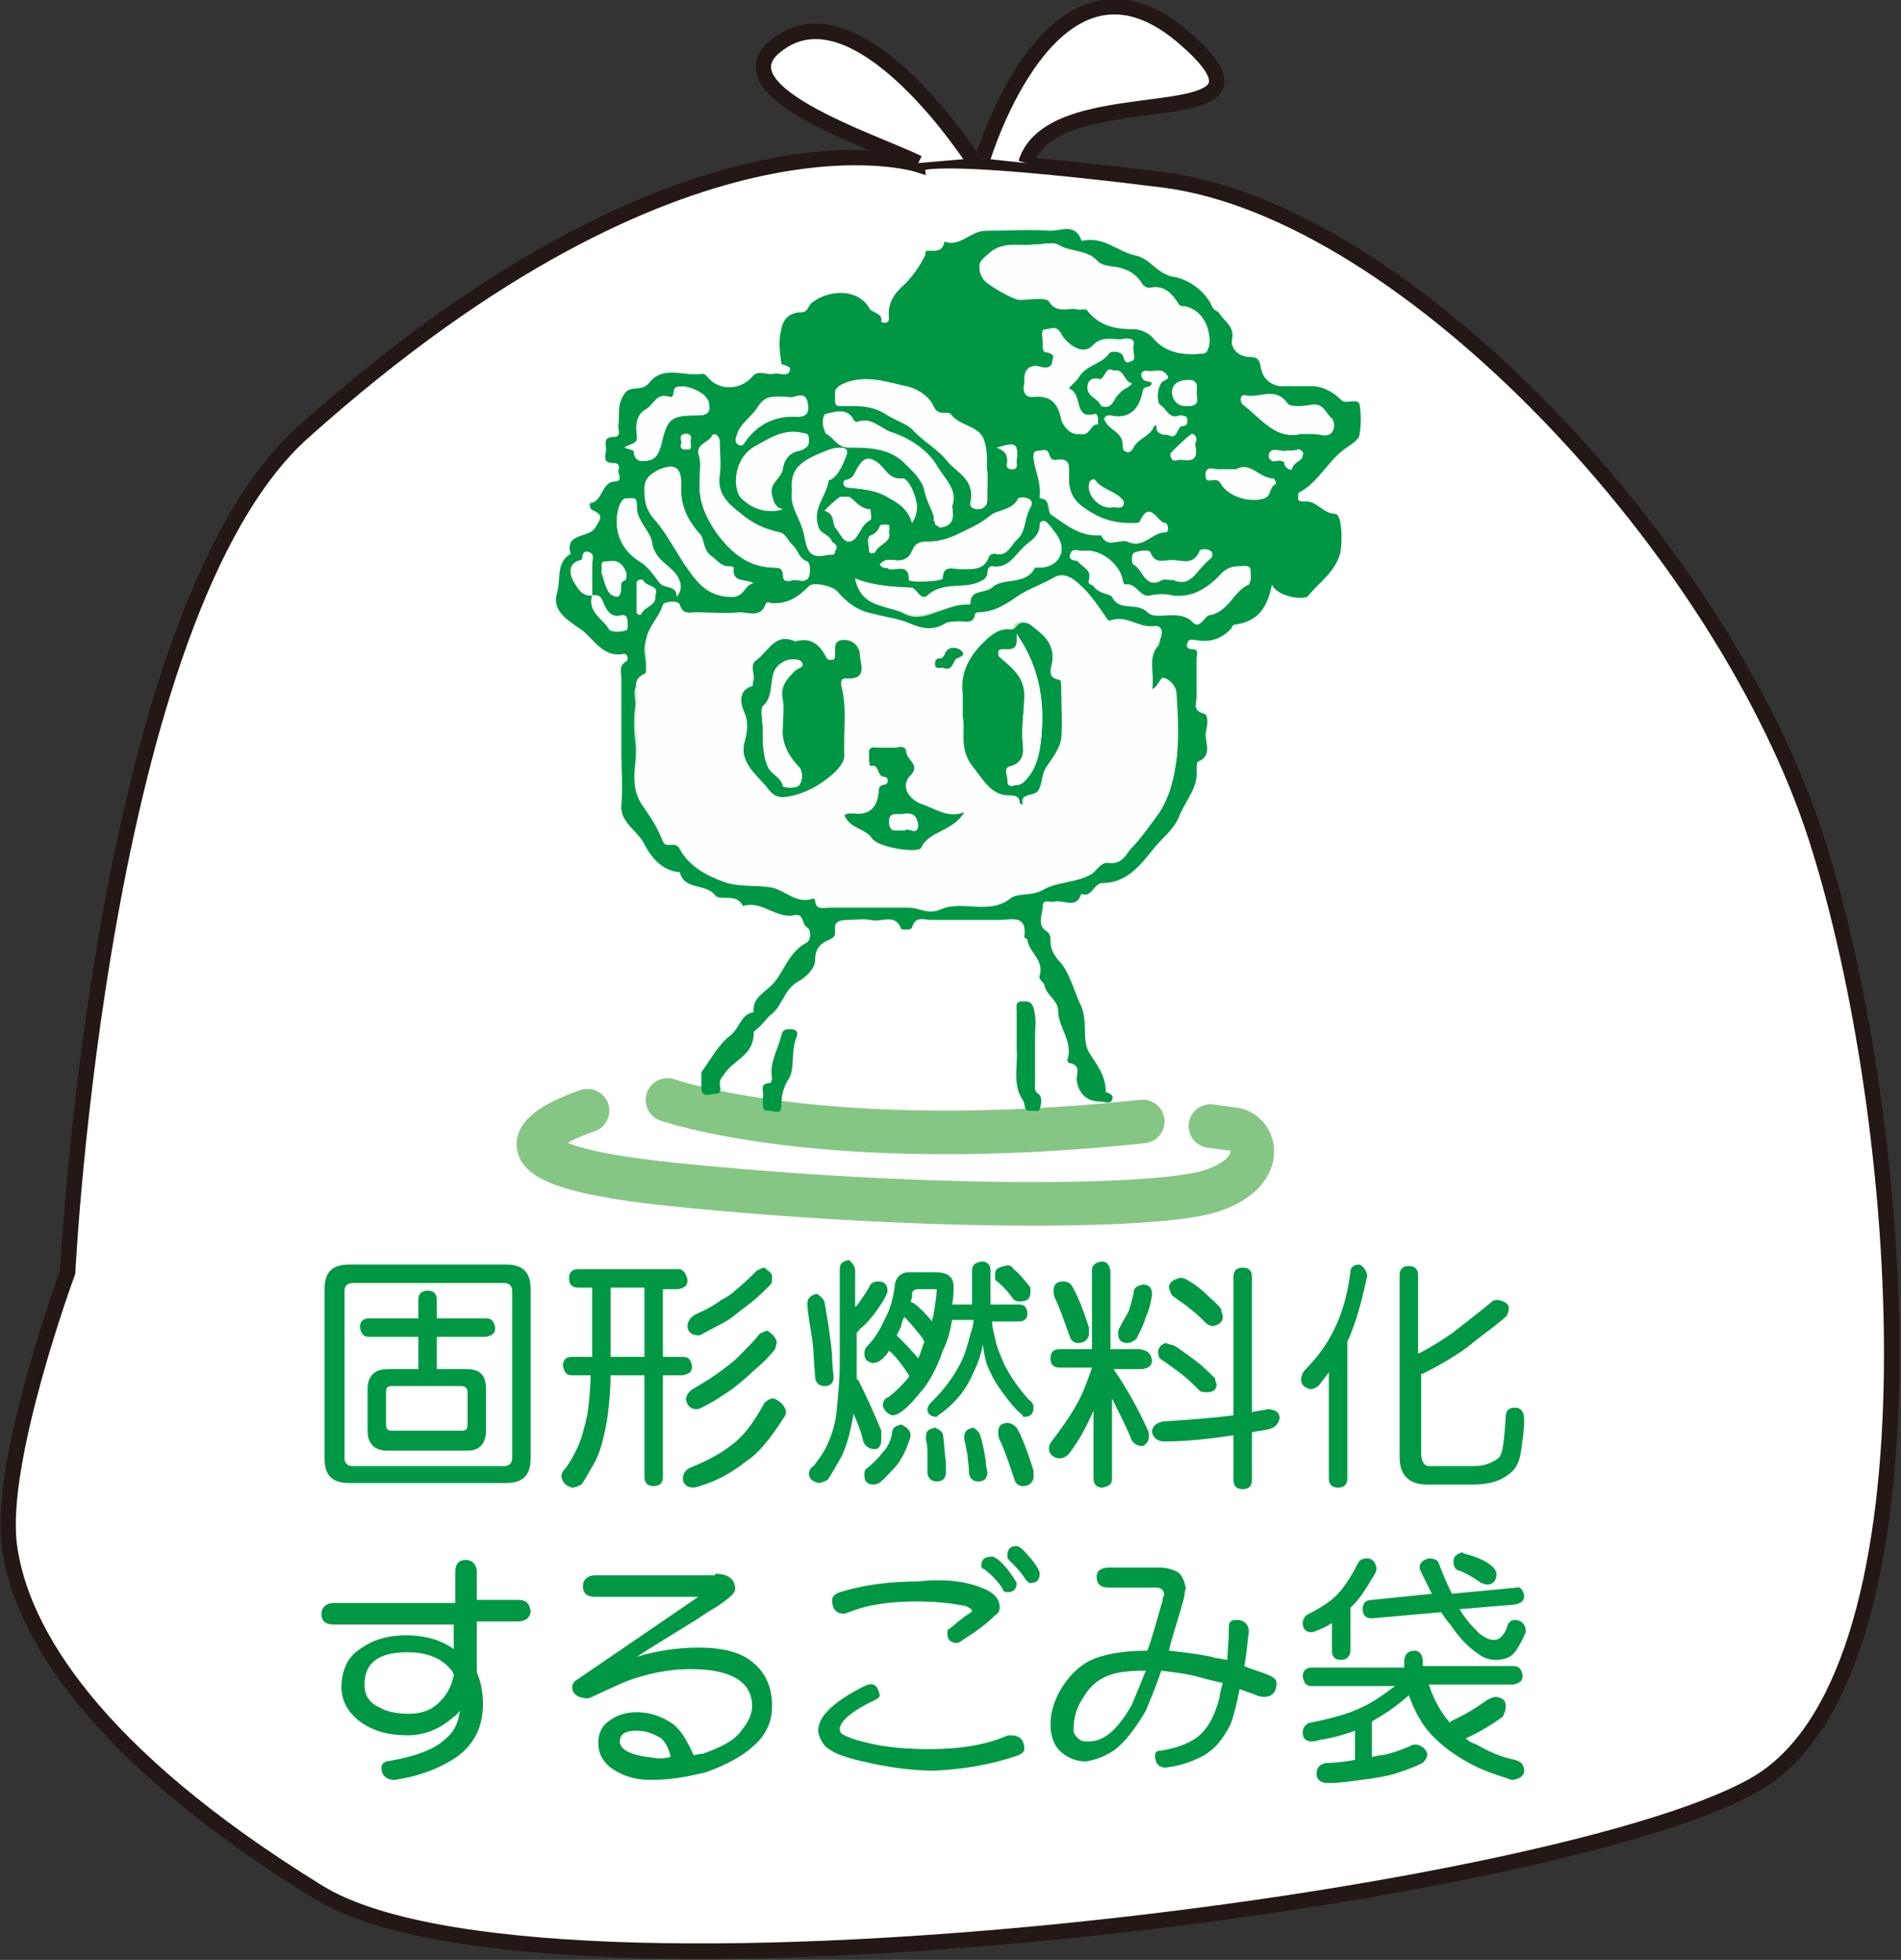 <?xml version="1.0" encoding="utf-8"?>
<!-- Generator: Adobe Illustrator 18.1.1, SVG Export Plug-In . SVG Version: 6.00 Build 0)  -->
<svg version="1.1" id="レイヤー_1" xmlns="http://www.w3.org/2000/svg" xmlns:xlink="http://www.w3.org/1999/xlink" x="0px"
	 y="0px" viewBox="0 0 123.6 127.4" enable-background="new 0 0 123.6 127.4" xml:space="preserve">
<rect x="0" y="0" width="123.6" height="127.4" fill="#333333" stroke="none"/>
<g>
	<path fill="#FFFFFF" stroke="#231815" d="M59.7,10.7c0,0-15.1-4.9-40,17.4C6.5,39.9,4.4,82.7,4.4,82.7s-4.5,12.2-3.8,17.7
		C1.3,106,6.1,114,20.7,123c14.6,9,82.1,0.3,93.9-7.3c11.8-7.7,9.4-42.8,3.5-61.2c-5.9-18.4-26.4-40.7-42.4-42.8
		C59.7,9.7,59.7,10.7,59.7,10.7z"/>
	<path fill="#FFFFFF" stroke="#231815" d="M63.9,10.3c0,0,4.5-15,12.9-8c8.3,7-8.3,2.4-10.1,8.3"/>
	<path fill="#FFFFFF" stroke="#231815" d="M63.2,10.3c0,0-7-10.8-12.2-7.7c-5.2,3.1,5.9,6.6,8.7,8"/>
</g>
<g>
	<path fill="#009844" d="M32.9,82.2c1.1,0,1.6,0.5,1.6,1.6v11c0,1.1-0.5,1.6-1.6,1.6H22.7c-1.1,0-1.6-0.5-1.6-1.6v-11
		c0-1.1,0.5-1.6,1.6-1.6H32.9z M33.3,94.8V83.9c0-0.3-0.2-0.5-0.5-0.5h-9.9c-0.3,0-0.5,0.2-0.5,0.5v10.9c0,0.3,0.2,0.5,0.5,0.5h9.9
		C33.1,95.3,33.3,95.1,33.3,94.8z M32.2,86.3c0,0.4-0.2,0.5-0.6,0.6h-3.2v2.1h2c0.8,0,1.2,0.4,1.2,1.3v2.7c0,0.8-0.4,1.3-1.2,1.3
		h-5.2c-0.8,0-1.3-0.4-1.3-1.3v-2.7c0-0.8,0.4-1.3,1.3-1.3h2v-2.1H24c-0.4,0-0.5-0.2-0.6-0.6c0-0.4,0.2-0.6,0.6-0.6h3.2v-1.2
		c0-0.4,0.2-0.6,0.6-0.6c0.4,0,0.6,0.2,0.6,0.6v1.2h3.2C32,85.7,32.1,85.9,32.2,86.3z M30.4,92.6v-2.1c0-0.2-0.1-0.4-0.4-0.4h-4.5
		c-0.3,0-0.4,0.1-0.4,0.4v2.1c0,0.3,0.1,0.4,0.4,0.4H30C30.3,93,30.4,92.9,30.4,92.6z"/>
	<path fill="#009844" d="M44.7,83.2c0,0.4-0.2,0.5-0.6,0.6h-1v4.4h1.3c0.4,0,0.5,0.2,0.6,0.6c0,0.4-0.2,0.5-0.6,0.6h-1.3V96
		c0,0.4-0.2,0.6-0.6,0.6c-0.4,0-0.6-0.2-0.6-0.6v-6.6h-2.2c0,1-0.1,1.9-0.2,2.7c-0.2,1.2-0.4,2.1-0.8,2.9c-0.3,0.5-0.6,1.1-0.9,1.5
		c-0.2,0.1-0.4,0.2-0.6,0.2c-0.4-0.1-0.6-0.3-0.7-0.7c0-0.2,0.1-0.4,0.3-0.6c0.3-0.4,0.5-0.8,0.7-1.2c0.3-0.6,0.5-1.4,0.7-2.3
		c0.1-0.8,0.2-1.7,0.2-2.5h-1.2c-0.4,0-0.5-0.2-0.6-0.6c0-0.4,0.2-0.6,0.6-0.6h1.3v-4.4c0,0,0,0,0-0.1h-0.9c-0.4,0-0.6-0.2-0.6-0.6
		c0-0.4,0.2-0.6,0.6-0.6h6.6C44.5,82.6,44.6,82.8,44.7,83.2z M41.9,83.7h-2.2c0,0,0,0,0,0.1v4.4h2.2V83.7z M51.1,91.7
		c0,0.1,0,0.3-0.1,0.4c-0.9,1.4-1.7,2.4-2.5,2.9c-1,0.8-2,1.3-3,1.6c-0.3,0.1-0.4,0.1-0.4,0.1c-0.4,0-0.7-0.2-0.7-0.6
		c0-0.3,0.2-0.6,0.5-0.7c1.2-0.5,2.1-1,2.7-1.5c0.7-0.5,1.4-1.4,2.1-2.7c0.2-0.2,0.4-0.3,0.6-0.3C50.8,91.1,51,91.4,51.1,91.7z
		 M50.5,87.2c0,0.2-0.1,0.4-0.1,0.5c-0.4,0.5-0.9,1-1.4,1.4c-0.4,0.4-0.9,0.8-1.4,1.2c-0.6,0.4-1.3,0.9-2.2,1.3l-0.1,0
		c-0.4,0-0.6-0.2-0.7-0.6c0-0.3,0.2-0.6,0.6-0.8c0.7-0.4,1.3-0.8,1.7-1.1c0.4-0.3,0.8-0.6,1.1-0.9c0.5-0.5,1-1,1.4-1.5
		c0.2-0.1,0.4-0.2,0.5-0.2C50.2,86.7,50.4,86.9,50.5,87.2z M50.2,83c0,0.2,0,0.4-0.1,0.5c-0.4,0.4-0.8,0.8-1.3,1.2
		c-0.4,0.3-0.8,0.6-1.3,1c-0.6,0.4-1.3,0.7-2,1.1l-0.1,0c-0.4,0-0.7-0.2-0.7-0.6c0-0.3,0.2-0.6,0.6-0.8c0.7-0.3,1.2-0.6,1.6-0.9
		c0.4-0.2,0.7-0.4,1-0.7c0.5-0.4,0.9-0.8,1.3-1.2c0.2-0.1,0.4-0.2,0.5-0.2C49.9,82.6,50.2,82.7,50.2,83z"/>
	<path fill="#009844" d="M55.6,82.6v2.4c0,0,0-0.1,0.1-0.1c0.2-0.3,0.5-0.7,0.8-1.2c0.1-0.3,0.3-0.4,0.6-0.4c0.4,0,0.6,0.2,0.6,0.6
		c0,0,0,0,0,0.1c-0.2,0.5-0.5,0.9-0.7,1.2c-0.3,0.4-0.6,0.8-1.1,1.2c-0.1,0.1-0.1,0.2-0.2,0.2v2.1c0,0.3,0,0.6,0,0.9
		c0,0,0,0.1,0.1,0.1c0.6,1.2,1.1,2.3,1.5,3.3c0,0.2,0,0.4,0,0.6c0,0.4-0.2,0.6-0.4,0.6c-0.4,0-0.7-0.2-0.8-0.6
		c-0.1-0.5-0.3-1-0.6-1.7c-0.2,1.1-0.4,2-0.8,2.8c-0.3,0.5-0.6,1.1-0.9,1.5c-0.2,0.1-0.4,0.2-0.6,0.2c-0.4-0.1-0.6-0.3-0.6-0.6
		c0-0.2,0.1-0.4,0.3-0.5c0.3-0.4,0.6-0.8,0.8-1.2c0.3-0.6,0.6-1.4,0.7-2.4c0.1-1,0.2-2.1,0.2-3.1v-6.1c0-0.4,0.2-0.5,0.6-0.6
		C55.4,82.1,55.6,82.3,55.6,82.6z M53.6,84.6c0.2,1.1,0.4,2.3,0.5,3.5c0,0.7,0.1,1.2,0.1,1.4c0,0.4-0.2,0.6-0.6,0.6
		c-0.4,0-0.6-0.3-0.6-0.6c-0.1-1-0.1-1.9-0.2-2.5c-0.1-0.6-0.2-1.2-0.3-2v-0.3c0-0.3,0.2-0.5,0.6-0.6C53.3,84.2,53.5,84.4,53.6,84.6
		z M60.8,82.7c0.8,0,1.2,0.3,1.2,0.9c0,0.4,0,0.8-0.1,1.2h1.3v-2.2c0-0.4,0.2-0.5,0.6-0.6c0.4,0,0.6,0.2,0.6,0.6v2.2h1.9
		c0.3,0,0.5,0.2,0.5,0.6c0,0.3-0.2,0.5-0.5,0.5h-1.8c0,0.3,0.1,0.7,0.2,1.1c0.1,0.6,0.4,1.2,0.6,1.7c0.4,0.8,0.9,1.5,1.6,2.3
		c0.2,0.1,0.3,0.3,0.3,0.5c0,0.4-0.2,0.6-0.6,0.6c-0.1,0-0.1,0-0.1-0.1c-0.5-0.4-0.8-0.8-1.1-1.2c-0.4-0.5-0.8-1.1-1-1.6
		c-0.3-0.5-0.4-1.1-0.5-1.8c-0.1,0.6-0.3,1.2-0.6,1.8c-0.2,0.5-0.5,1-0.8,1.4c-0.4,0.5-0.9,1-1.5,1.4c0,0-0.1,0.1-0.1,0.1
		c-0.4,0-0.6-0.2-0.6-0.5c0-0.2,0.2-0.4,0.4-0.6c0.7-0.7,1.2-1.4,1.6-2.1c0.4-0.7,0.6-1.4,0.8-2.2c0.1-0.3,0.2-0.6,0.2-0.9h-1.4
		c-0.1,0.7-0.3,1.4-0.6,2c-0.3,0.9-0.7,1.7-1.2,2.4c-0.5,0.6-0.9,1.1-1.4,1.5C58.3,92,58.1,92,58,92c-0.3-0.1-0.5-0.3-0.6-0.6
		c0-0.3,0.1-0.5,0.4-0.6c0.5-0.4,1-0.9,1.3-1.3c0,0,0-0.1,0-0.1c-0.4-0.6-0.8-1.2-1.3-1.6c-0.1,0.2-0.2,0.3-0.4,0.5
		c-0.2,0.2-0.4,0.3-0.7,0.3c-0.3-0.1-0.5-0.2-0.5-0.6c0-0.1,0-0.2,0.1-0.4c0.5-0.5,0.9-1.1,1.2-1.8c0.4-0.7,0.6-1.5,0.7-2.4
		c0.1-0.4,0.4-0.7,0.9-0.7H60.8z M59.2,93.3c0,0,0,0.1,0,0.1c-0.2,0.6-0.4,1.1-0.6,1.4c-0.2,0.4-0.6,0.8-1.2,1.4
		c-0.2,0.2-0.4,0.3-0.6,0.3c-0.4,0-0.6-0.2-0.6-0.6c0-0.1,0-0.3,0.1-0.4c0.5-0.4,0.8-0.7,1.1-1.1c0.3-0.3,0.5-0.7,0.6-1.2
		c0-0.4,0.2-0.5,0.6-0.6C59,92.8,59.2,93,59.2,93.3z M58.4,86.9c0.4,0.4,0.8,0.8,1.3,1.4c0.1-0.2,0.2-0.5,0.3-0.8
		c0-0.1,0.1-0.2,0.1-0.3C60.1,87.2,60,87.1,60,87c-0.4-0.5-0.8-1-1.2-1.4c-0.1,0.2-0.2,0.4-0.2,0.6c-0.1,0.2-0.2,0.4-0.3,0.6
		C58.3,86.8,58.4,86.9,58.4,86.9z M59.4,84.7c0.4,0.3,0.8,0.7,1.2,1.2c0-0.2,0.1-0.3,0.1-0.5c0.1-0.6,0.2-1.1,0.2-1.6h-1.2
		c-0.2,0-0.4,0.1-0.4,0.3c0,0.2,0,0.3-0.1,0.5C59.2,84.6,59.3,84.7,59.4,84.7z M61.3,93.2c0.1,0.6,0.1,1.2,0.2,1.8
		c0,0.4,0,0.6,0,0.7c0,0.4-0.2,0.6-0.6,0.6c-0.4,0-0.6-0.3-0.6-0.6c0-0.5,0-0.9,0-1.2c0-0.3,0-0.6-0.1-0.9v-0.2
		c0-0.4,0.2-0.5,0.6-0.6C61,92.9,61.2,93,61.3,93.2z M63.7,93.2c0.2,0.6,0.3,1.2,0.4,1.8c0,0.4,0.1,0.6,0.1,0.7
		c0,0.4-0.2,0.6-0.6,0.6c-0.4,0-0.6-0.3-0.6-0.6c0-0.5-0.1-0.9-0.1-1.2c-0.1-0.3-0.1-0.6-0.2-0.9v-0.2c0-0.4,0.2-0.5,0.6-0.6
		C63.4,92.9,63.6,93,63.7,93.2z M65.9,82.5c0.4,0.3,0.7,0.7,1.1,1.2v0.3c0,0.4-0.2,0.6-0.7,0.6c-0.3,0-0.4-0.1-0.6-0.4
		c-0.3-0.4-0.7-0.8-1-1v-0.4c0-0.3,0.2-0.4,0.6-0.5C65.6,82.2,65.8,82.3,65.9,82.5z M66.1,92.8c0.3,0.5,0.7,1.5,1.1,2.8v0.5
		c-0.1,0.3-0.3,0.5-0.7,0.5c-0.2,0-0.4-0.1-0.5-0.3c-0.4-1.2-0.7-2.1-1-2.7c-0.1-0.2-0.1-0.4-0.1-0.5c0-0.4,0.2-0.6,0.6-0.6
		C65.7,92.5,65.9,92.6,66.1,92.8z"/>
	<path fill="#009844" d="M74.9,88.4c0,0.4-0.2,0.5-0.6,0.6h-1.9V89c0.9,1.3,1.6,2.6,2.2,3.9c0.1,0.2,0.1,0.3,0.1,0.5
		c0,0.3-0.2,0.5-0.4,0.6c-0.4,0-0.7-0.2-0.8-0.6c-0.3-0.7-0.7-1.5-1.2-2.5v5.2c0,0.4-0.2,0.5-0.6,0.6c-0.4,0-0.6-0.2-0.6-0.6v-4.4
		c-0.4,0.9-0.9,1.9-1.6,2.8c-0.2,0.2-0.4,0.3-0.6,0.3c-0.4,0-0.7-0.3-0.7-0.6c0-0.1,0-0.2,0.1-0.4c0.6-0.8,1.2-1.6,1.7-2.5
		c0.4-0.7,0.7-1.5,1-2.4h-2.1c-0.4,0-0.6-0.2-0.6-0.6c0-0.4,0.2-0.6,0.6-0.6h2.1v-5.1c0-0.4,0.2-0.5,0.6-0.6c0.4,0,0.5,0.2,0.6,0.6
		v5.1h1.9C74.7,87.8,74.8,88,74.9,88.4z M69.7,83.6c0.3,0.5,0.7,1.4,1.1,2.7v0.5c-0.1,0.3-0.3,0.5-0.7,0.5c-0.2,0-0.4-0.1-0.5-0.3
		c-0.4-1.1-0.7-2-1-2.6c-0.1-0.2-0.1-0.4-0.1-0.5c0-0.4,0.2-0.6,0.6-0.6C69.4,83.3,69.6,83.4,69.7,83.6z M74.9,84.1c0,0,0,0.1,0,0.1
		c-0.1,0.6-0.2,1-0.4,1.4c-0.1,0.4-0.3,0.8-0.6,1.4c-0.2,0.2-0.4,0.3-0.6,0.3c-0.4,0-0.6-0.2-0.6-0.6c0-0.1,0-0.3,0.1-0.4
		c0.2-0.4,0.4-0.7,0.6-1.1c0.1-0.3,0.2-0.7,0.3-1.1c0-0.4,0.2-0.5,0.6-0.6C74.7,83.5,74.9,83.7,74.9,84.1z M83.2,92.2
		c-0.1,0.4-0.3,0.6-0.7,0.7c-0.4,0.1-0.7,0.1-1.1,0.2v3.1c0,0.4-0.2,0.6-0.6,0.6c-0.4,0-0.6-0.2-0.6-0.6v-2.9
		c-1.4,0.2-2.9,0.4-4.5,0.4c-0.4,0-0.7-0.2-0.8-0.6c0-0.4,0.3-0.6,0.7-0.7c1.5-0.1,3.1-0.2,4.6-0.4v-9c0-0.4,0.2-0.6,0.6-0.6
		c0.4,0,0.6,0.2,0.6,0.6v8.8c0.3-0.1,0.7-0.1,1-0.2C82.9,91.6,83.2,91.8,83.2,92.2z M76.4,87.5c0.6,0.4,1,0.7,1.4,1
		c0.4,0.3,0.8,0.7,1.2,1.1c0,0.2,0.1,0.3,0.1,0.4c0,0.3-0.2,0.5-0.6,0.5c-0.2,0-0.4,0-0.5-0.1c-0.4-0.4-0.8-0.8-1.2-1.1
		c-0.4-0.3-0.8-0.6-1.4-1c-0.1-0.2-0.1-0.4-0.1-0.5c0.1-0.3,0.2-0.4,0.5-0.5C76,87.4,76.2,87.4,76.4,87.5z M77.2,83.2
		c0.5,0.3,0.9,0.6,1.2,0.9c0.3,0.3,0.7,0.6,1,1c0,0.2,0.1,0.3,0.1,0.5c0,0.4-0.3,0.5-0.6,0.6c-0.2,0-0.4-0.1-0.5-0.2
		c-0.4-0.4-0.7-0.7-1-0.9c-0.3-0.3-0.7-0.5-1.2-0.9c-0.1-0.2-0.2-0.4-0.2-0.6c0.1-0.3,0.3-0.4,0.6-0.5C76.8,83,77,83.1,77.2,83.2z"
		/>
	<path fill="#009844" d="M88.9,82.9c-0.3,1.4-0.6,2.6-1,3.6c-0.1,0.3-0.2,0.5-0.3,0.7v8.9c0,0.4-0.2,0.6-0.6,0.6
		c-0.4,0-0.6-0.2-0.6-0.6v-6.9c-0.2,0.3-0.4,0.5-0.6,0.8c-0.2,0.2-0.4,0.3-0.6,0.3c-0.4-0.1-0.6-0.3-0.6-0.6c0-0.1,0-0.3,0.2-0.6
		c0.8-0.8,1.5-1.7,2-2.8c0.4-0.8,0.8-2,1-3.6c0-0.3,0.2-0.5,0.6-0.5C88.6,82.3,88.8,82.5,88.9,82.9z M98.1,85c0,0.3-0.1,0.5-0.2,0.6
		c-0.8,0.7-1.7,1.3-2.4,1.9c-0.8,0.6-1.8,1.2-3,1.8c0,0-0.1,0-0.1,0v5.1c0,0.6,0.2,0.9,0.5,0.9h3c0.6,0,1.1-0.2,1.5-0.5
		c0.3-0.2,0.4-1.1,0.5-2.7c0-0.4,0.2-0.6,0.6-0.6c0.4,0,0.6,0.3,0.6,0.8c0,0.6-0.1,1.3-0.2,2c-0.1,0.8-0.4,1.3-0.9,1.6
		c-0.5,0.4-1.3,0.6-2.2,0.6h-3c-1.2,0-1.8-0.6-1.8-1.8V82.9c0-0.4,0.2-0.6,0.6-0.6c0.4,0,0.6,0.2,0.6,0.6V88
		c0.8-0.4,1.6-0.9,2.3-1.4c0.5-0.4,1.3-1,2.4-1.9c0.1-0.1,0.2-0.2,0.5-0.2C97.9,84.6,98.1,84.8,98.1,85z"/>
	<path fill="#009844" d="M29.6,104v-1.8c0-0.5,0.2-0.8,0.7-0.8c0.4,0,0.7,0.3,0.7,0.8v1.8h2.7c0.5,0,0.7,0.2,0.8,0.7
		c0,0.4-0.3,0.7-0.8,0.7h-2.7v2.7c0,0,0,0.3,0,0.6c0.3,0.7,0.4,1.4,0.4,2.1c0,1.6-0.7,2.8-2,3.6c-0.5,0.3-1.1,0.6-1.7,0.8
		c-0.8,0.3-1.5,0.4-2,0.5c-0.6,0-0.9-0.3-0.9-0.8c0-0.2,0.1-0.3,0.3-0.4c1.9-0.3,3.2-0.8,3.9-1.5c0.5-0.4,0.8-1,0.9-1.8
		c-0.1,0.1-0.2,0.3-0.4,0.4c-0.9,0.8-1.9,1.2-3,1.2c-1.3,0-2.3-0.3-3.1-0.9c-0.8-0.6-1.2-1.4-1.2-2.2c0-1.1,0.4-2,1.2-2.5
		c0.8-0.6,1.8-0.9,3-0.9c1.2,0,2.3,0.3,3.1,0.9v-1.6h-7.8c-0.5,0-0.8-0.2-0.8-0.7c0-0.4,0.3-0.7,0.8-0.7H29.6z M29.1,108.3
		c-0.6-0.6-1.5-0.9-2.6-0.9c-1.9,0-2.8,0.7-2.8,2.1c0,0.7,0.3,1.2,1,1.5c0.5,0.3,1.2,0.4,1.9,0.4c0.9,0,1.6-0.3,2.1-0.9
		c0.4-0.4,0.7-1,0.8-1.6C29.5,108.7,29.3,108.5,29.1,108.3z"/>
	<path fill="#009844" d="M46.5,102.3c0.9,0,1.3,0.4,1.3,1c0,0.3-0.6,0.8-1.8,1.5c-1,0.7-2.6,1.6-4.6,2.9c1.3-0.4,2.7-0.6,4-0.6
		c1.6,0,2.8,0.3,3.6,1c0.8,0.7,1.2,1.6,1.2,2.8c0,0.9-0.3,1.7-1,2.4c-0.8,0.8-1.9,1.4-3.3,1.9c-1.2,0.3-2.3,0.5-3.6,0.5
		c-1.1,0-1.9-0.3-2.6-0.8c-0.5-0.4-0.8-0.9-0.8-1.6c0-0.7,0.3-1.2,0.8-1.5c0.4-0.3,1-0.5,1.7-0.5c0.9,0,1.7,0.3,2.4,0.8
		c0.5,0.4,0.9,1.1,1.3,2c0.1,0,0.3-0.1,0.6-0.1c1.1-0.4,2-0.8,2.5-1.5c0.4-0.5,0.7-1,0.7-1.6c0-1.6-1.4-2.4-4-2.4
		c-1.2,0-2.3,0.2-3.3,0.5c-0.8,0.2-1.8,0.7-3.1,1.3c-0.2,0.1-0.3,0.1-0.3,0.1c-0.6,0-1-0.3-1-0.7c0-0.2,0.1-0.4,0.3-0.5l7.9-5.4
		h-6.7c-0.5,0-0.8-0.2-0.8-0.7c0-0.4,0.3-0.7,0.8-0.7H46.5z M43,113c-0.5-0.3-1-0.5-1.6-0.5c-0.7,0-1.1,0.2-1.1,0.7
		c0,0.2,0.1,0.4,0.4,0.6c0.5,0.3,1.2,0.4,2.1,0.5c0.2,0,0.5,0,0.8-0.1C43.5,113.7,43.3,113.3,43,113z"/>
	<path fill="#009844" d="M57.2,110.2c0,0.1-0.1,0.2-0.3,0.3c-1.5,0.7-2.3,1.4-2.3,1.9c0,0.2,0.1,0.3,0.3,0.4c0.4,0.2,1,0.4,2,0.6
		c1,0.2,2.2,0.3,3.5,0.3c2.1,0,3.7-0.3,4.9-0.8c0.2-0.1,0.3-0.1,0.4-0.1c0.6,0,0.9,0.3,0.9,0.9c0,0.2-0.2,0.3-0.4,0.4
		c-1.7,0.6-3.5,0.9-5.4,1c-1.5,0-3-0.2-4.7-0.6c-1.4-0.3-2.3-0.7-2.6-1.2c-0.2-0.3-0.3-0.6-0.3-0.8c0-0.9,0.9-1.8,2.8-2.8
		c0.2-0.1,0.4-0.2,0.5-0.2C56.9,109.4,57.1,109.7,57.2,110.2z M63.8,103.2c0.8,0.3,1.2,0.7,1.2,1.3c0,0.2-0.1,0.4-0.3,0.5
		c-0.6,0.6-1.3,1.1-2.1,1.6c-0.1,0.1-0.2,0.1-0.3,0.2c-0.5,0-0.7-0.2-0.7-0.6c0-0.2,0-0.3,0.1-0.3c0.4-0.3,0.8-0.7,1.3-1
		c0.1-0.1,0.2-0.1,0.2-0.2c0-0.1-0.2-0.2-0.4-0.3c-1-0.2-2-0.3-3.2-0.3c-1.7,0-3.2,0.2-4.4,0.7c-0.1,0-0.2,0.1-0.3,0.1
		c-0.6,0-0.8-0.4-0.8-0.9c0-0.2,0.2-0.4,0.5-0.5c1.6-0.5,3.3-0.7,5.1-0.7C61.4,102.6,62.8,102.8,63.8,103.2z M65.5,102
		c0.3,0.4,0.5,0.7,0.6,0.9c0,0.4-0.2,0.6-0.6,0.6c-0.2,0-0.3-0.1-0.3-0.2c-0.3-0.5-0.7-0.9-1.2-1.3c-0.1,0-0.2-0.1-0.2-0.2
		c0-0.4,0.2-0.6,0.6-0.6C64.6,101.1,65,101.4,65.5,102z M67.1,101.4c0.3,0.4,0.5,0.7,0.5,0.9c0,0.4-0.2,0.6-0.6,0.6
		c-0.1,0-0.2-0.1-0.3-0.2c-0.3-0.5-0.7-0.9-1.1-1.3c-0.1-0.1-0.1-0.1-0.1-0.3c0-0.4,0.2-0.6,0.6-0.6
		C66.3,100.5,66.6,100.8,67.1,101.4z"/>
	<path fill="#009844" d="M75.4,101.9c0.6,0,1.1,0.2,1.3,0.4c0.2,0.2,0.3,0.5,0.4,0.9c0,0.1-0.1,0.3-0.1,0.6c-0.4,1.5-0.8,2.6-1,3.5
		c0.9,0.1,1.8,0.2,2.8,0.4c0.2,0.1,0.5,0.1,1,0.2c0-0.5,0.1-1.2,0.1-2.2c0-0.3,0.2-0.4,0.5-0.4c0.5,0,0.8,0.3,0.8,0.8
		c-0.1,0.5-0.1,1.2-0.3,2.2c0.7,0.3,1.2,0.4,1.6,0.6c0.3,0.1,0.5,0.3,0.5,0.5c0,0.6-0.3,0.9-0.8,0.9c-0.1,0-0.3,0-0.5-0.1
		c-0.2-0.1-0.6-0.2-1.1-0.4c-0.2,1-0.4,1.8-0.6,2.3c-0.5,1-1.1,1.7-1.9,2.1c-0.8,0.4-1.5,0.6-2.3,0.7c-0.5,0-0.7-0.3-0.7-0.8
		c0-0.2,0.1-0.3,0.4-0.3c1.2-0.2,2.1-0.6,2.6-1.1c0.5-0.5,0.9-1.2,1.2-2.4c0-0.2,0.1-0.5,0.2-0.9c-0.4-0.1-0.9-0.2-1.6-0.4
		c-0.7-0.2-1.6-0.3-2.4-0.4c-0.4,1.2-0.8,2.1-1,2.6c-0.7,1.2-1.4,2.1-2.1,2.6c-0.6,0.4-1.2,0.6-1.8,0.7c-0.7,0-1.3-0.3-1.7-0.7
		c-0.4-0.4-0.6-1-0.6-1.7c0-0.9,0.3-1.7,0.8-2.5c0.6-0.9,1.3-1.5,2.1-1.8c0.8-0.3,1.9-0.5,3.4-0.5c0.3-0.8,0.6-1.9,1-3.3
		c0-0.1,0-0.2,0.1-0.3c0-0.3-0.2-0.5-0.5-0.5h-3.1c-0.5,0-0.8-0.2-0.8-0.7c0-0.4,0.3-0.6,0.8-0.6H75.4z M72.1,108.9
		c-0.8,0.3-1.3,0.8-1.7,1.5c-0.4,0.6-0.6,1.3-0.6,2c0,0.3,0.1,0.4,0.3,0.6c0.2,0.2,0.4,0.2,0.7,0.2c1,0,1.9-0.8,2.8-2.4
		c0.2-0.5,0.5-1.2,0.9-2.2C73.4,108.6,72.6,108.7,72.1,108.9z"/>
	<path fill="#009844" d="M89.5,101.9c0,0.1,0,0.2-0.1,0.4c-0.6,1-1.1,1.8-1.6,2.2v2.8c0,0.4-0.3,0.6-0.6,0.6c-0.4,0-0.6-0.2-0.6-0.6
		v-1.8c-0.3,0.2-0.7,0.4-1,0.5c-0.2,0.1-0.3,0.1-0.3,0.1c-0.4,0-0.6-0.2-0.6-0.6c0-0.3,0.2-0.5,0.4-0.6c0.8-0.4,1.4-0.8,1.8-1.2
		c0.4-0.4,0.9-1.1,1.4-2.1c0.1-0.2,0.3-0.3,0.6-0.3C89.2,101.3,89.4,101.5,89.5,101.9z M92.5,107.9v0.4h5.9c0.4,0,0.5,0.2,0.6,0.6
		c0,0.4-0.2,0.5-0.6,0.6h-5.5c0.3,0.9,0.7,1.7,1.3,2.4c0,0,0.1,0.1,0.1,0.1c0,0,0,0,0-0.1c0.9-0.4,1.7-0.9,2.4-1.4
		c0.2-0.1,0.4-0.2,0.6-0.2c0.4,0.1,0.6,0.2,0.6,0.6c0,0.3-0.1,0.5-0.2,0.7c-0.7,0.5-1.5,1-2.4,1.4c0.2,0.2,0.4,0.3,0.7,0.4
		c0.7,0.4,1.5,0.8,2.5,1c0.4,0.1,0.6,0.3,0.6,0.8c-0.1,0.3-0.3,0.4-0.7,0.5c-0.1,0-0.2,0-0.4-0.1c-0.6-0.2-1.3-0.4-2.1-0.8
		c-1-0.5-1.9-1.1-2.7-1.9c-0.7-0.7-1.2-1.6-1.6-2.7c-0.9,0.8-1.7,1.3-2.4,1.7v2.3c0.2,0,0.4-0.1,0.6-0.1c0.6-0.1,1.2-0.3,1.9-0.6
		c0.1-0.1,0.3-0.1,0.4-0.1c0.4,0.1,0.6,0.3,0.7,0.6c0,0.2-0.1,0.4-0.3,0.6c-0.6,0.3-1.2,0.5-1.8,0.7c-0.7,0.2-1.4,0.3-2.2,0.4
		c-0.7,0.1-1.4,0.2-2.2,0.2c-0.4,0-0.7-0.2-0.7-0.6c0-0.4,0.2-0.6,0.6-0.7c0.7,0,1.3-0.1,1.9-0.2v-1.9c-0.8,0.3-1.6,0.5-2.3,0.6
		c-0.3,0.1-0.5,0.1-0.5,0.1c-0.4,0-0.6-0.2-0.6-0.6c0-0.3,0.2-0.5,0.4-0.6c1.5-0.3,2.6-0.6,3.4-1c0.7-0.3,1.4-0.8,2.2-1.4h-5.4
		c-0.4,0-0.5-0.2-0.6-0.6c0-0.4,0.2-0.6,0.6-0.6h6v-0.4c0-0.4,0.2-0.7,0.7-0.7C92.2,107.3,92.5,107.5,92.5,107.9z M99.1,103.7
		c0,0.4-0.2,0.5-0.6,0.6l-3.6,0.3c0.4,0.7,0.9,1.2,1.3,1.6c0.4,0.3,0.7,0.4,0.9,0.4c0.3,0,0.4-0.1,0.5-0.2c0.1-0.1,0.3-0.3,0.4-0.7
		c0.1-0.3,0.3-0.4,0.5-0.4c0.4,0,0.7,0.3,0.7,0.7c0,0.1,0,0.1,0,0.1c-0.3,0.7-0.6,1.2-0.8,1.4c-0.3,0.3-0.7,0.4-1.2,0.4
		c-0.3,0-0.7-0.1-1.1-0.4c-0.6-0.4-1.2-1-1.8-1.9c-0.2-0.2-0.4-0.5-0.6-0.8l-4.5,0.4c-0.4,0-0.6-0.2-0.6-0.6c0-0.4,0.2-0.6,0.6-0.6
		l3.9-0.4c-0.2-0.4-0.4-0.8-0.6-1.2c-0.1-0.2-0.2-0.4-0.2-0.5c0-0.3,0.2-0.5,0.6-0.6c0.3,0,0.5,0.1,0.6,0.2c0.3,0.8,0.6,1.5,0.9,2.1
		l4.2-0.4C98.8,103.1,99,103.3,99.1,103.7z M95.6,101.1c0.6,0.2,1.1,0.4,1.5,0.8c0.1,0.1,0.2,0.3,0.2,0.4c0,0.4-0.2,0.7-0.6,0.7
		c-0.2,0-0.3-0.1-0.4-0.1c-0.4-0.3-0.9-0.6-1.4-0.8c-0.2,0-0.4-0.2-0.4-0.6c0-0.3,0.2-0.5,0.6-0.6C95.1,101,95.3,101,95.6,101.1z"/>
</g>
<path fill="none" stroke="#86C685" stroke-width="2.835" stroke-linecap="round" stroke-linejoin="round" d="M43.4,71.5
	c0,0,10.2,3.6,30.9,1.4"/>
<path fill="none" stroke="#86C685" stroke-width="2.835" stroke-linecap="round" stroke-linejoin="round" d="M38.2,72.2
	c0,0-10.1,3.2,5.6,4.8s31.4,1.6,35,0.4s2.9-3.8,1.4-4s-1.5-0.2-1.5-0.2"/>
<path fill="#D0E7CC" d="M40.7,50.1c0,0,6-3.1,7.9-0.8l0.9-6.6c0,0-0.2,0.2,0.5-0.2s3.6-0.5,3.8,0.9s1.1,5.6,1.1,5.6l2.8,0.2l4.9-0.6
	l1.5-6.2c0,0-0.4,0.1,0.5-0.4s3.6-0.9,3.6,2s0,2.9,0,2.9L68,49.7l1.8,0.5c0,0,1-2,3.5-1.2s2.5,0.8,2.5,0.8h1.1l-0.4-6.9l-1.2-2.4
	L71.4,39l-2.5-2.4l-6.1,3l-5,0.1L54,37.1l-4.1,1.2l-5.1,0.8l-1.9-0.6l-1.5,2.8l-0.5,3.5L40.7,50.1z"/>
<g>
	<path fill="#009744" d="M82.7,38c-0.3,1.5-0.9,2.4-2.4,2.6c-0.1,0-0.2,0.1-0.2,0.2c-0.6,0.7-1.4,1-2.4,0.8c-0.2,0-0.4-0.1-0.5,0.2
		c-0.1,0.2,0,0.4,0.3,0.4c0.5,0,0.3,0.4,0.3,0.6c0,0.8,0,1.6,0,2.5c0,0.4-0.3,0.9,0.5,1.1c0.3,0.1,0.2,0.8,0.1,1.2
		c-0.1,0.6,0.5,1.5-0.5,1.9c-0.1,0-0.1,0.4-0.1,0.6c0.1,1.1-0.7,1.9-1.1,2.9c-0.4,1-1.2,1.5-1.8,2.3c-0.8,1-1.7,2.1-3.2,2.1
		c-0.6,0-0.7,1-1.4,0.7c-0.3,1-1.1,0.4-1.7,0.5c-0.3,0.1-0.8-0.2-0.8,0.3c0,0.5-0.4,1.2,0.2,1.6c0.3,0.2,0.3,0.4,0.3,0.6
		c0,0.5,0.1,0.8,0.5,1.3c0.7,0.7,1,1.9,1.4,2.8c0.6,1.1,0.1,2.3,0.6,3.2c0.5,0.8,1.1,1.5,1.1,2.6c0,0,0.6,0.1,0.4,0.5
		c-0.1,0.3-0.5,0.1-0.8,0.1c-0.9,0-1.4-0.6-1.5-1.4c0-0.4,0.3-1-0.5-1.1c0,0-0.1-0.1-0.1-0.2c0.4-1.2-0.6-2.1-0.6-3.2
		c0-0.7-0.8-1-0.9-1.7c0-0.1-0.4-0.3-0.3-0.6c0.3-1-0.7-1.5-0.8-2.3c0-0.1-0.2-0.1-0.2-0.2c0.2-1.5-0.9-1.1-1.6-1.1
		c-1.5,0-2.9,0-4.4,0c-0.5,0-1.1-0.3-1.3,0.5c-0.1,0.2-0.7,0.1-0.7,0.1c-0.4-1.1-1.3-0.4-2-0.6c-0.5-0.1-1,0-1.5,0
		c-0.5,0-0.9,0.1-0.8,0.7c0,0.3,0,0.4-0.4,0.6c-0.5,0.2-0.9,0.5-0.9,1.3c0,0.6-0.7,1.2-1.1,1.4c-0.9,0.5-1,1.5-1.7,2.1
		c-0.4,0.3-0.6,0.7-1,1C49.1,67,49,67,49,67.2c0,1.4-1.3,1.7-1.9,2.6c-0.1,0.2-0.3,0.3-0.3,0.6c0,0.3,0.2,0.7-0.3,0.7
		c-0.3,0-0.8,0.3-0.9-0.3c0,0,0-1.1,0-1.1c0.6-0.8,1.1-1.8,1.9-2.4c0.6-0.5,0.7-1.4,1.5-1.5c-0.1-1,0.8-1.3,1.3-1.9
		c0.7-0.8,1-2,2.1-2.6c0.4-0.2,0.3-0.9,0.1-1c-0.4-0.2-0.2-1-0.9-0.8c-1.2,0.2-2.1-1-3.3-0.6c-0.4-0.9-1.5-0.3-1.8-0.7
		c-0.6-0.8-2-0.3-2.3-1.5c-1.3-0.1-2-1.2-2.4-2c-0.5-0.8-1.5-1.3-1.4-2.4c0.1-1.1,0-2.2,0-3.3c0-1.6,0-3.3,0-4.9
		c0-0.4-0.2-0.8,0.3-1.1c0.2-0.1,0.1-0.5-0.1-0.5c-1.5,0.3-2-1.1-3-1.7c-0.7-0.5-1.7-1.1-1.4-2.2c0.3-0.9-0.1-2,0.9-2.6
		c-0.4-1.4,1.2-1,1.6-1.7c0.3-0.5,0.6-0.8-0.1-1.1c-0.3-0.1-0.3-0.5-0.2-0.5c0.8-0.1,0.7-1.4,1.6-1.4c0.4,0,0.3-0.4,0.2-0.6
		c0-0.2,0.2-0.6-0.3-0.6c-0.8,0-0.5-0.5-0.5-0.9c0-0.3-0.2-0.8,0.5-0.8c0.5,0,0.3-0.4,0.3-0.7c0.1-0.7-0.1-1.4,0.4-2.1
		c0.4-0.6,1.1-0.1,1.6-0.7c0.9-1.2,2.3-0.4,3.5-0.6c0.1,0,0.2,0.1,0.3,0.2c0.7,0.9,2.1,0.9,2.9,0c0.4-0.5,0.9-0.1,1.4-0.2
		c0.3-0.1,0.8,0.2,1-0.1c0.3-0.5-0.5-0.4-0.5-0.6c-0.1-0.7-0.2-1.5,0-2.2c0.1-0.6,0.5-1.1,1.3-1.1c0.5,0,0.4-0.5,0.8-0.7
		c1.1-0.8,2.9-0.8,3.6,0.4c0.2,0.4,0.9,0.3,0.8,0.9c0,0.1,0.5,0.2,0.5-0.2c-0.1-1,0.3-1.6,1.1-2.3c0.4-0.4,0.9-1.1,1.2-1.7
		c0.1-0.1,0-0.4,0.2-0.4c0.5,0,1,0.1,1.1-0.6c1,0.4,1.7-0.7,2.7-0.7c1.4,0,2.8-0.1,4.2,0c0.7,0,1.6-0.5,2,0.6c0,0.1,0.3,0,0.4,0
		c1.2-0.1,2.1,0.8,3.1,1c1,0.2,1.4,1.2,2.5,1.4c0.8,0.1,2,0.8,2.5,1.9c0.1,0.3,0.4,0.3,0.5,0.5c0.3,0.5,1,0.8,0.8,1.7
		c-0.1,0.6,0.5,1.1,1.1,1.1c0.7,0,0.7,0.3,0.8,0.8c0.1,0.5,0.5,1,1.2,1.1c0.7,0,1.4,0,2.1,0c0.6,0,1.3,0.3,1.9,0.9
		c0,0,0.1,0.1,0.2,0.1c0.3,0.1,0.9-0.2,1,0.2c0.1,0.6,0.1,1.3,0,1.9c0,0.4-0.6,0.7-0.7,0.8c-1.3,0.8-1.9,2.3-3.2,3
		c-0.1,0-0.1,0.2-0.1,0.4c0,0.2,0.2,0.2,0.4,0.2c0.8-0.1,1.2,0.8,2,0.8c0.5,0,0.5,2.1,0.3,2.7c-0.4,1.2-1.4,1.8-2.1,2.7
		C84.4,39,83,38.7,82.7,38z M38.5,38.7c-0.3,1.1,0.7,1.5,1.1,2.2c0.1,0.2,0.7,0.1,1,0.1c0.3-0.1,0.1-0.4,0.2-0.6
		c0-0.3-0.1-0.4-0.4-0.4c-0.8,0.2-1.1-0.4-1.2-0.9C39,38.7,38.8,38.7,38.5,38.7c0-0.7,0-1.3,0-2c0-0.3,0.2-0.7-0.2-0.8
		c-0.5-0.2-0.4,0.4-0.5,0.5c-1,0.2-0.6,1.1-0.5,1.4C37.5,38.1,37.8,38.8,38.5,38.7z M74.9,44.8c0.2-1-0.3-2,0.4-2.8
		c0.1-0.1,0.4-1-0.4-0.9c-0.9,0.1-1.7-0.7-2.7-0.4c-0.2,0-0.3-0.1-0.4-0.2c-0.5-0.7-1.1-1.5-1.7-2.1c-0.4-0.4-1-0.8-1.6-0.5
		c-0.8,0.3-1.6,0.6-2.2,1.1c-0.9,0.6-1.7,1.2-2.8,1.2c-0.1,0-0.2,0-0.2,0.1c-0.1,0.8-0.7,0.5-1.2,0.5c-0.2,0-0.5,0-0.7,0.1
		c-0.8,0.5-1.6,0.4-2.4,0c-0.7-0.3-1.5-0.5-2.3-0.6c-1.1-0.2-1.7-0.8-2.4-1.5c-0.3-0.3-1.5-0.7-1.8-0.3c-0.7,0.8-1.4,1.3-2.5,1.1
		c-0.1,0-0.3,0-0.3,0c-0.3,1-1.1,0.5-1.7,0.6c-1,0.1-1.9,0-2.9,0c-0.4,0-0.8,0.3-1-0.5c-0.1-0.3-1-0.3-1.1,0
		c-0.3,0.9-1.2,1.6-1.1,2.7c0.1,0.6,0.2,1.6-0.1,1.8c-0.9,0.5-0.4,1.2-0.5,1.7c-0.1,0.7-0.1,1.5,0,2.3c0.2,1.4-0.5,2.8,0.5,4.2
		c0.5,0.7,1,1.5,1.3,2.3c0.2,0.5,0.8-0.1,1.1,0.5c0.6,1.1,1.7,1.7,2.8,2.1c1,0.4,2.1,0.2,3.2,0.4c0.9,0.2,1.6,1.1,2.7,0.7
		c0,0,0.1,0.1,0.1,0.1c0,0.7,0.6,0.5,0.9,0.5c1.7,0,3.5,0,5.2,0c0.7,0,1.2,0.5,2.1,0.1c1.4-0.6,3.1,0.4,4.5-0.7
		c0.5-0.4,1.4-0.1,2.2-0.6c0.9-0.5,2.1-0.4,3.1-1c0.3-0.2,0.6-0.8,1.1-0.7c0.8,0.1,1.1-0.5,1.4-0.9c0.7-0.7,1.3-1.6,1.9-2.4
		c0.5-0.8,0.8-1.7,0.9-2.4c0.3-1.6,0.1-3.3,0.1-4.9c0-0.4-0.3-0.8-0.7-1C75.3,43.9,75.4,44.6,74.9,44.8z M67.2,15.9
		c-0.8,0.1-1.8-0.2-2.7,0.6c-0.6,0.5-1.1,0.8-0.6,1.6c0.2,0.4,2,1.4,2.4,1.4c0.6,0,1.7-0.2,1.9,0.1c0.5,0.8,1.2,0.4,1.8,0.5
		c0.2,0.1,0.6-0.1,0.7,0.1c0.8,1,1.8,1.2,3,1.2c0.4,0,0.9,0.2,1.2,0.5c0.8,1,1.9,1.2,3.1,1.1c0.2,0,0.4,0,0.5-0.2
		c0.5-1-0.3-2.4-1.5-2.7c-0.2,0-0.3,0-0.4-0.2c-0.4-0.6-0.9-1.2-1.8-1c-0.2,0-0.3,0-0.5-0.2c-0.4-0.5-0.8-1-1.5-1.1
		c-0.5-0.1-1.2-0.1-1.5-0.5c-0.7-0.8-1.7-0.6-2.5-1C68.4,15.7,67.8,15.9,67.2,15.9z M64.2,30.8c-0.1-0.7,0.1-1.5-0.4-2.3
		c-0.5-0.8-1.6-0.7-2.1-1.5c-0.2-0.2-0.8,0.1-1.1-0.5c-0.3-0.7-1.2-1.1-1.8-1.3c-1.3-0.3-2.8-0.8-4.2-0.1c-0.4,0.2-0.3,0.4-0.3,0.7
		c0,0.2-0.1,0.6,0.3,0.6c1.1,0,2.1-0.1,3.1,0.6c0.5,0.3,1.3,0.6,1.6,0.9c0.7,0.8,1.7,1.3,2.3,2.1c0.6,0.7,1.8,1.2,1.5,2.6
		c-0.1,0.4,0.2,0.5,0.5,0.5c0.4,0,0.5-0.2,0.5-0.6C64.2,31.9,64.2,31.4,64.2,30.8z M45.5,31.2c-0.1,1.2,0.3,2.4,1.2,3.6
		c1,1.3,2.1,2.1,3.7,2.1c0.3,0,0.5,0.1,0.5,0.5c0,0.5,0.4,0.4,0.7,0.3c0.3,0,0.8,0.2,0.9-0.2c0.1-0.3,0.2-0.9-0.1-1
		c-0.6-0.2-0.6-0.9-1-1.1c-0.3-0.2-0.5-0.7-0.8-0.8c-0.9-0.2-1.7-0.6-2.5-1.2c-0.8-0.7-1.6-1.3-1.4-2.5c0.1-0.7,0-1.4,0-2.2
		c0-0.3-0.3-0.6-0.4-0.4c-0.2,0.5-1,0.5-0.9,1.2C45.6,30,45.5,30.5,45.5,31.2z M70.7,35.8c-0.1,0-0.3,0-0.4,0
		c-0.2,0-0.6-0.2-0.7,0.2c-0.2,0.5,0.4,0.4,0.5,0.5c0.3,0.4,0.9,0.5,0.7,1.2C70.7,38,71,38,71.1,38.1c0.3,0.5,1.1,0.5,1.2,0.7
		c0.5,1,1.6,0.3,2.3,1c0.6,0.6,2.1-0.3,3,0.7c0.4,0.4,0.8-0.5,1-0.5c1.3-0.2,1.6-1.6,2.6-2c0.1-0.1,0.1-0.6,0.1-0.9
		c0-0.4-0.4-0.2-0.6-0.2c-0.6,0-0.9,0.1-1.5,0.7c-0.6,0.7-1.7,1.4-3,1.2c-0.5-0.1-1-0.1-1.4,0c-0.8,0.1-1-0.9-1.7-0.7
		c0-0.1,0-0.2-0.1-0.3C72.9,36.8,71.7,35.8,70.7,35.8z M55.6,37.6c0.4,2,2.1,1.7,3.2,2.3c1.3,0.7,2.7-0.7,4.2-0.6c0,0,0.1,0,0.1-0.1
		c0-0.9,0.9-0.6,1.4-1c0.7-0.7,2.2-0.1,2.8-1.3c0,0,0.2,0,0.3,0c0.6,0,1.1-0.3,1.3-0.7c0.4-0.8-0.2-1.5-0.7-2.1
		c-0.1-0.1-0.5-0.1-0.5,0.1c-0.1,0.7-0.7,1.1-1.1,1.5c-0.5,0.5-1,1.4-2,1.2c-0.3-0.1-0.4,0.1-0.3,0.4c0,0.2,0,0.3-0.3,0.5
		c-1.1,0.7-2.6,0-3.6,1c-0.4,0.4-0.8-0.5-1-0.5C58.1,38.1,56.8,38.1,55.6,37.6z M49,37.9c-0.6-0.2-1.4,0-1.4-1c0,0-0.3,0-0.5-0.1
		c-0.4-0.1-0.7-0.4-1-0.7c-0.5-0.4-0.4-1.1-0.7-1.4c-0.8-1-1.2-2-1.2-3.2c0-1.1-0.3-1.4-1.3-1c-0.4,0.2-1,0.5-1,1.2
		c0,0.7,0,1.3,0.6,2c0.9,1,1.5,2.3,2.3,3.4c0.7,1,1.4,1.7,2.8,1.7C48.4,38.8,48.4,38,49,37.9z M57.2,36.7c0.2,0.3,0.4,0.2,0.6,0.2
		c0.5,0.1,1.3-0.4,1.3,0.7c0,0.2,2.2,0.2,2.2-0.1c0-0.9,0.7-0.6,1.1-0.6c0.7,0,1.5,0.1,1.9-0.8c0.1-0.2,0.3-0.2,0.4-0.2
		c0.8,0.1,1-0.6,1.4-0.9c0.6-0.5,0.5-1.3,0.8-1.9c0.1-0.2,0.3-0.4,0.1-0.6c-0.2-0.2-0.7-0.2-0.8-0.1c-0.4,0.8-1.3,0.7-1.8,1.1
		c-0.7,0.6-1.5,0.9-2.3,1.3c-0.7,0.3-1.2,0.4-1.8,0.4c-0.5,0-0.8,0.1-1,0.6c-0.2,0.5-0.6,0.7-1.2,0.6C57.8,36.4,57.5,36.3,57.2,36.7
		z M70.2,28.2c0.7,0.2,0.7-0.7,1.2-0.9c0,0,0-0.4-0.2-0.4c-1.4,0.4-0.8-1.2-1.6-1.6c-0.4-0.2,0.4-0.6,0.5-1c0.4-0.8,1.4-0.9,2-1.6
		c0.1-0.1,0.7-0.2,0.9,0.1c0.1,0.2,0.1,0.6,0.5,0.4c0.3-0.1,0.1-0.5,0.2-0.7c0.1-0.4-0.1-0.5-0.5-0.5c-0.7,0.2-1.5-0.3-2.2,0.5
		c-0.6,0.6-1.6-0.1-2-0.8c-0.3-0.6-0.7-0.3-1-0.3c-0.4,0-0.2,0.5-0.2,0.8c0,0.2,0,0.4,0.2,0.4c0.8,0.1,0.4,0.7,0.4,1
		c-0.1,0.4-0.6,0.3-0.9,0.2c-0.7-0.1-0.9,0.4-0.9,0.8c0,0.3,0,0.9,0.6,0.9c1.1-0.1,1.6,0.4,1.8,1.5C69.1,27.6,69.5,28.3,70.2,28.2z
		 M73.3,35.2c1,0.5,1.6-0.6,2.5-0.6c0.2,0,0.2-0.5,0-0.5c-0.5-0.1-1-1.7-1.7-0.1c0,0.1-0.3,0.1-0.5,0.1c-0.8,0-1.5-0.1-2.3-0.5
		c-1.1-0.6-1.8-1.1-1.8-2.4c0-0.6,0.2-1.4-0.9-1.2c-0.3,0.1-0.3-0.2-0.4-0.4c-0.1-0.4-0.4-0.2-0.7-0.2c-0.3,0-0.3,0.2-0.3,0.4
		c0.1,0.9,0.6,1.7,0.4,2.6c0.8,0,0.4,0.9,0.8,1.1c0.9,0.6,1.7,1.3,2.9,1.3c0.1,0,0.3,0,0.3,0C72,35.7,72.8,35,73.3,35.2z M61.9,32.9
		c0.4-0.9-0.4-1.6-0.8-2.2c-0.6-1.1-1.8-1.9-3-2.3c-0.7-0.3-1.3-1.1-2.2-0.7c-0.2,0.1-0.3-0.2-0.4-0.3c-0.5-0.6-1.1-0.3-1.7-0.2
		c-0.4,0.1-0.2,0.9-0.1,1c0.5,0.2,0.7,0.9,1.5,0.9c1.2,0,2.6,0,3.6,1c0.6,0.6,1.2,1.1,1.4,2.1c0.1,0.6,0.6,1.2,0.6,1.9
		c0,0,0.2,0.1,0.3,0.2C62.1,34.2,62,33.5,61.9,32.9z M50.9,33.1c-0.5-0.1-0.6-0.5-0.7-0.9c-0.2-0.8,0.6-1.1,0.7-1.7
		c0.1-0.7,0.5-1.1,1.2-1.3c0.4-0.1,0.5-0.2,0.5-0.6c0-0.5-0.2-0.4-0.6-0.5c-1.1-0.2-2,0.4-2.9,0.9c-1,0.5-1.4,2.1-1,3
		C48.3,32.9,49.8,33.5,50.9,33.1z M51.5,31.9c-0.2,1,0.6,1.8,0.9,2.8c0.3,0.9,0.5,1.3,1.4,1.2c0.2,0,0.5,0.1,0.6-0.3
		c0-0.3-0.3-0.3-0.3-0.4c-0.2-0.5-0.8-0.5-0.9-1c-0.4-1.2,0.6-2,0.7-3.1c0,0,0.1,0,0.2-0.1c0.5-0.3,0.7-0.8,0.9-1.3
		c0.2-0.5,0-0.6-0.4-0.6c-0.6,0-1.1,0.3-1.6,0.5C51.7,30.2,51.4,30.8,51.5,31.9z M40.6,29.1c0.3,0.1,0.7,0.2,0.7,0.3
		c0.1,0.7,0.6,0.6,1,0.5c0.4-0.1,0.6-0.6,0.7-1c0.4-1.7,0.6-1.9,2.4-1.9c0.7,0,0.8-0.3,0.7-0.8c-0.1-0.7-1.6-1.3-2.1-1
		c-0.2,0.1,0,0.7-0.4,0.6c-0.8-0.2-1,0.6-1.5,0.8c-0.7,0.4-0.8,1-0.6,1.7C41.5,28.9,41,28.8,40.6,29.1z M74.9,24.9
		c-0.1,0.4-0.5,0.1-0.6,0.5c-0.2,1.1-0.8,1.9-2.1,1.6c-0.2,0-0.3,0-0.4,0.2c0,0.2,0.1,0.2,0.2,0.4c0.4,0.4,1,0.6,1,1.4
		c0,0.5,0.4,0.4,0.6,0c0.3-0.6,1.1-0.7,1.3-1.3c0.1-0.2,0.3-0.1,0.3,0.1c0,0.5,0.4,0.3,0.7,0.4c0.7,0.3,0.5-0.6,0.9-0.6
		c0.3,0,0.3-0.2,0.3-0.4c0-0.2-0.3-0.2-0.4-0.2c-0.7,0.3-0.9-0.5-1.3-0.7c-0.3-0.2-0.3-1,0-1.5c0.1-0.1,0.6-0.1,0.4-0.5
		c-0.3-0.4-0.8-0.1-1.2-0.2c-0.2,0-0.3,0-0.4,0.2C74.2,24.9,74.7,24.6,74.9,24.9z M84.6,28.2c0.6,0,1,0,1.4,0c0.9,0.1,0.8-0.8,0.6-1
		c-0.4-0.3-0.5-1-1.3-0.9c-0.5,0.1-1.4,0.2-1.6-0.1c-0.8-1.1-1.8-0.3-2.7-0.5c-0.4-0.1-0.4,0.4-0.2,0.5C82,27.2,82.9,28.6,84.6,28.2
		z M44,38.8c0.3-0.4,0.3-0.7,0.2-1c-0.3-1-1.6-1.2-1.8-2.5c-0.1-0.8-1.1-1.4-1-2.4c0-0.3,0-0.6-0.4-0.5c-0.3,0-0.5-0.1-0.7,0.4
		c-0.5,1.3,0,2.9,1.3,3.7c0.6,0.4,0.9,0.9,1.3,1.4C43.3,38.2,44.1,38,44,38.8z M59.3,34c0.1-0.3,0.3-0.6,0.3-0.9
		c0.1-0.6-0.5-2-0.9-2c-0.9,0.1-1.1-0.6-1.6-1c-0.4-0.3-0.8-0.5-1.2,0.1c-0.3,0.3-0.3,0.9-0.9,1c-0.2,0-0.3,0.5,0.2,0.5
		c0.8,0.1,1.5,0.1,2.3,0.5C58.4,32.7,59,33,59.3,34z M76.3,37.7c1.1,0.5,1.5-0.6,2.2-1.2c0.2-0.2,0.4-0.3,0.3-0.5
		c-0.2-0.3-0.8-0.2-0.8-0.1c-0.4,1-1.2,0.5-1.8,0.6c-0.5,0-1.1,0.3-1.4-0.5c-0.1-0.2-0.7-0.2-1,0c-0.3,0.1-0.2,0.7-0.1,0.7
		c0.6,0.3,0.7,1.5,1.7,1.1C75.6,37.6,75.9,37.7,76.3,37.7z M51.2,25.8c-0.8,0-1.4-0.1-1.9,0.6c-0.4,0.7-1.2,1.1-1.4,1.9
		c-0.1,0.2-0.1,0.4,0.1,0.5c0.1,0.1,0.3,0,0.4-0.1c0.8-1.2,2-1.8,3.4-1.7c0.8,0,0.8-0.4,0.7-0.9C52.3,25.3,51.5,26,51.2,25.8z
		 M80.4,30.5c-0.5,0-0.9,0-1.2,0c-0.3,0-0.7-0.2-0.8,0.2c-0.1,0.5,0.4,0.4,0.6,0.4c0.2,0,0.3,0.2,0.4,0.3c0.5,0.8,1.9,1.2,2.8,0.9
		c0.4-0.1,0.3-0.7,0.7-0.9c0,0,0-0.3-0.1-0.3C81.9,31.1,81.3,30,80.4,30.5z M55.2,32.3c-0.3,0-0.5,0-0.5,0c-0.3,0.3-0.6,0.6-1,0.9
		c0.6,0.1,0.4,0.8,0.7,1.1c0.2,0.3,0.5,1.2,1.1,0.8c0.4-0.3,0.5-1,1.1-1.3c0.1-0.1,0-0.4,0-0.7C55.9,33.1,55.6,32.5,55.2,32.3z
		 M72.4,24.1c-0.6-0.4-0.5,0.7-1.1,0.6c-0.3-0.1-0.6,0-0.6,0.5c0,0.6,0.7,0.7,0.9,1.2c0,0,0.5,0.2,0.7-0.2c0.2-0.4,0.5-0.8,1-1
		c0.1-0.1,0.2-0.2,0.2-0.2C73.1,24.9,73.1,24,72.4,24.1z M39.1,37.2c0.2,0.5,0.3,1.3,0.7,1.5c0.9,0.4,0.3-0.7,0.7-0.9
		c0.1-0.1,0.2-0.1,0.2-0.1c0-0.3,0-0.5-0.2-0.8c-0.4-0.5-0.8-0.3-1.2-0.3C39,36.5,39.2,36.9,39.1,37.2z M72.2,33
		c0.3-0.1,0.6,0.1,0.8-0.1c0.1-0.1,0-0.3,0-0.4c-0.5-0.6-1.4-0.7-1.8-1.3c-0.1-0.1-0.3,0-0.4,0.3C70.7,32.1,71.4,32.9,72.2,33z
		 M77.8,25.6c0-0.4,0.2-0.9-0.6-0.9c-0.6,0-1,0.3-1,0.8c0,0.3,0.2,0.9,0.9,0.9C77.8,26.4,77.8,26.1,77.8,25.6z M42.6,38.7
		c0.3-0.7-0.6-0.5-0.8-1c0,0-0.4-0.1-0.4,0.2c0,0.6,0,1.3,0,1.9c0,0.2,0.3,0.2,0.3,0.1C41.9,39.4,42.7,39.4,42.6,38.7z M77.7,28.9
		c-0.1-0.1,0.3-0.6-0.2-0.7c-0.1,0-1.4,1.2-1.4,1.3c0.1,0.6,0.5,0.2,0.8,0.3C77.6,30,77.9,29.8,77.7,28.9z M83.6,29.3
		c-0.3,0.1-0.9-0.3-1.1,0.2c-0.1,0.7,0.5,0.2,0.8,0.4c0.1,0,0.2,0.1,0.2,0.2c0,0.3,0.4,0.5,0.4,0.3c0.2-0.4,0.7-0.5,0.8-0.9
		c0-0.2-0.2-0.3-0.3-0.3C84.2,29.3,84,29.3,83.6,29.3z M57.8,34.6c0-0.2,0.1-0.4-0.2-0.5c-0.1,0-0.4,0-0.4,0.1
		c-0.1,0.3-0.3,0.5-0.6,0.6c-0.3,0.2-0.1,0.6-0.1,1c0,0.2,0.3,0.2,0.3,0.1C57.1,35.3,58,35.3,57.8,34.6z M64.8,29.1
		c0.5,0.2,0.7,0.4,0.7,0.9c0,0.2-0.1,0.5,0.3,0.5c0.4,0,0.3-0.3,0.3-0.5C66.2,28.8,66.1,28.7,64.8,29.1z M44.8,29.2
		c0.2,0,0.1-0.4,0.1-0.6c0-0.2,0-0.4-0.3-0.4c-0.4,0.1-0.2,0.4-0.3,0.6C44.2,29.1,44.3,29.3,44.8,29.2z"/>
	<path fill="#009744" d="M66.1,68.2c0-0.9,0-1.7,0-2.5c0-0.2-0.1-0.6,0.3-0.6c0.3,0,0.6-0.1,0.8,0.4c0.2,0.7,0.1,1.3,0.1,1.9
		c0,1,0,1.9,0,2.9c0,0.3-0.1,0.6,0.2,0.8c0.3,0.2,0.2,0.7,0.1,1c0,0.2-0.4,0.1-0.5,0.1c-0.6,0.1-0.4-0.4-0.6-0.7
		C65.8,70.5,66.2,69.2,66.1,68.2z"/>
	<path fill="#009744" d="M49.6,71.3c0.1-0.3-0.3-0.9,0.5-0.9c0,0,0.1-0.2,0.1-0.3c-0.2-1,0.4-1.9,0.6-2.8c0.1-0.4,0.3-0.4,0.6-0.4
		c0.4,0,0.5,0.2,0.4,0.5c-0.4,0.9-0.1,2-0.5,2.7c-0.4,0.6-0.5,1.2-0.5,1.8c0,0.6-0.5,0.3-0.8,0.3C49.6,72.2,49.6,72.2,49.6,71.3z"/>
	<path fill="#FEFEFE" d="M74.9,44.8c0.6-0.2,0.4-0.9,0.9-0.7c0.4,0.2,0.7,0.6,0.7,1c0.1,1.6,0.2,3.3-0.1,4.9
		c-0.1,0.7-0.4,1.6-0.9,2.4c-0.6,0.9-1.2,1.7-1.9,2.4c-0.4,0.4-0.7,1.1-1.4,0.9c-0.5-0.1-0.7,0.5-1.1,0.7c-1,0.6-2.2,0.6-3.1,1
		c-0.8,0.4-1.7,0.2-2.2,0.6c-1.5,1.1-3.2,0.1-4.5,0.7c-0.9,0.4-1.4-0.1-2.1-0.1c-1.7,0-3.5,0-5.2,0c-0.3,0-0.9,0.3-0.9-0.5
		c0,0-0.1-0.1-0.1-0.1c-1,0.4-1.7-0.6-2.7-0.7c-1.1-0.2-2.2,0-3.2-0.4c-1.1-0.4-2.2-1-2.8-2.1c-0.3-0.6-0.9,0-1.1-0.5
		c-0.4-0.8-0.9-1.6-1.3-2.3c-1-1.4-0.3-2.8-0.5-4.2c-0.1-0.7-0.1-1.5,0-2.3c0.1-0.6-0.4-1.3,0.5-1.7c0.3-0.1,0.1-1.2,0.1-1.8
		c-0.1-1.1,0.8-1.7,1.1-2.7c0.1-0.2,1-0.3,1.1,0c0.2,0.7,0.7,0.5,1,0.5c1,0,1.9,0.1,2.9,0c0.6,0,1.4,0.4,1.7-0.6c0,0,0.2-0.1,0.3,0
		c1.1,0.1,1.8-0.4,2.5-1.1c0.3-0.3,1.5,0,1.8,0.3c0.6,0.7,1.3,1.3,2.4,1.5c0.7,0.2,1.6,0.3,2.3,0.6c0.9,0.4,1.6,0.5,2.4,0
		c0.2-0.1,0.5-0.1,0.7-0.1c0.4-0.1,1.1,0.3,1.2-0.5c0,0,0.1-0.1,0.2-0.1c1.1,0,1.9-0.6,2.8-1.2c0.7-0.4,1.5-0.7,2.2-1.1
		c0.6-0.3,1.2,0.1,1.6,0.5c0.7,0.6,1.2,1.4,1.7,2.1c0.1,0.2,0.2,0.3,0.4,0.2c1-0.3,1.7,0.5,2.7,0.4c0.8-0.1,0.5,0.8,0.4,0.9
		C74.5,42.8,75.1,43.7,74.9,44.8z M51.7,41.7c-1.3-0.6-1.7,0.7-2.5,1.2c-0.5,0.3-0.1,0.9-0.2,1.3c0,0.1,0,0.4-0.1,0.4
		c-1,0.3-0.6,1.2-0.5,1.7c0.3,0.7,0.1,1.3,0,2c-0.3,1.2,0.7,2,1.4,2.8c0.3,0.4,0.6,0.8,1.3,0.7c0.7-0.1,1.2-0.3,1.8-0.6
		c0.7-0.3,2-1.3,2-2.1c0-1.5,0.2-3-0.2-4.5c-0.1-0.2-0.1-0.5,0.3-0.5c1.5,0.1,0.9-1,0.9-1.6c0-0.3-0.3-0.9-1-0.9
		c-0.8,0-0.6,0.4-0.6,0.9c0,0.2,0,0.4-0.2,0.4c-0.2,0-0.3,0-0.4-0.2C53.3,41.9,52.7,41.4,51.7,41.7z M62.6,46.6
		c0.2,0.9-0.3,2.1,0.5,3.2c0.7,0.9,1.1,1.8,2.3,1.8c0.3,0,0.7-0.1,0.7,0.5c0,0,0.1,0.1,0.2,0.1c-0.1-0.8,0.7-0.5,1-0.9
		c0.3-0.5,0.2-1,0.5-1.5c0.4-0.6,0.9-1.3,1-1.9c0.2-1,0.1-2.1,0-3.2c0-0.2,0-0.6-0.1-0.6c-0.8-0.1-0.6-0.7-0.5-1.1
		c0.2-1.2-0.5-1.8-1.3-2.4c-0.3-0.2-0.7-0.3-1,0C65.9,41,65.7,41,65.5,41c-0.7,0-1.3,0.5-1.6,0.9c-0.9,0.9-1.5,2-1.3,3.3
		C62.6,45.6,62.6,46,62.6,46.6z M62.7,52.8c-1.1,0.4-1.8-0.1-2.6-0.4c-0.9-0.3-1.5-1.2-0.8-1.9c0.7-0.8-0.3-1.1-0.3-1.6
		c0-0.4-0.4-0.2-0.7-0.2c-0.4,0-0.8,0-1.1,0c-0.2,0-0.5-0.1-0.6,0.2c-0.1,0.3-0.1,1,0.1,1c0.6-0.1,0.4,0.7,0.9,0.7
		c0.3,0,0.3,0.5,0,0.5c-0.5,0.1-0.4,0.4-0.4,0.7c-0.2,0.7-0.5,1.2-1.3,1.2c-0.3,0-0.7-0.1-0.9,0.1c0.3,0.9,1.3,0.8,1.8,1.5
		c0.4,0.6,3,1,3.2,0.6C60.5,53.9,61.9,54.1,62.7,52.8z M61.3,43.4c0.5,0.1,0.6-0.2,0.8-0.5c0.1-0.2,0.8-0.2,0.4-0.6
		c-0.2-0.2-0.9-0.4-1.1,0.3c-0.1,0.1-0.1,0.2-0.3,0.2c-0.3,0-0.4,0.1-0.3,0.4C60.8,43.6,61.1,43.4,61.3,43.4z"/>
	<path fill="#FEFEFE" d="M67.2,15.9c0.6,0,1.2-0.2,1.6,0c0.8,0.5,1.8,0.3,2.5,1c0.3,0.4,1,0.4,1.5,0.5c0.8,0.2,1.2,0.6,1.5,1.1
		c0.2,0.2,0.3,0.2,0.5,0.2c0.9-0.2,1.4,0.4,1.8,1c0.1,0.2,0.2,0.2,0.4,0.2c1.2,0.2,1.9,1.6,1.5,2.7c-0.1,0.3-0.3,0.2-0.5,0.2
		c-1.2,0.1-2.2-0.1-3.1-1.1c-0.2-0.3-0.8-0.5-1.2-0.5c-1.2,0-2.2-0.2-3-1.2c-0.1-0.1-0.5,0-0.7-0.1c-0.6-0.1-1.3,0.3-1.8-0.5
		c-0.2-0.3-1.2-0.1-1.9-0.1c-0.5,0-2.2-1-2.4-1.4c-0.5-0.8-0.1-1,0.6-1.6C65.4,15.7,66.3,16,67.2,15.9z"/>
	<path fill="#FEFEFE" d="M64.2,30.8c0,0.6,0,1.1,0,1.6c0,0.4-0.1,0.6-0.5,0.6c-0.4,0-0.6-0.1-0.5-0.5c0.3-1.3-0.8-1.8-1.5-2.6
		c-0.7-0.8-1.6-1.3-2.3-2.1c-0.3-0.3-1.1-0.6-1.6-0.9c-1-0.7-2.1-0.5-3.1-0.6c-0.4,0-0.3-0.3-0.3-0.6c0-0.2-0.1-0.5,0.3-0.7
		c1.4-0.7,2.9-0.2,4.2,0.1c0.6,0.1,1.5,0.6,1.8,1.3c0.3,0.7,0.9,0.3,1.1,0.5c0.6,0.8,1.6,0.7,2.1,1.5C64.3,29.3,64.1,30.1,64.2,30.8
		z"/>
	<path fill="#FEFEFE" d="M45.5,31.2c0-0.7,0.1-1.2,0-1.7c-0.1-0.7,0.6-0.8,0.9-1.2c0.1-0.2,0.4,0.1,0.4,0.4c0,0.7,0.1,1.5,0,2.2
		c-0.2,1.2,0.6,1.9,1.4,2.5c0.7,0.6,1.5,1,2.5,1.2c0.4,0.1,0.5,0.5,0.8,0.8c0.4,0.3,0.4,0.9,1,1.1c0.2,0.1,0.2,0.7,0.1,1
		c-0.2,0.4-0.6,0.2-0.9,0.2c-0.3,0-0.7,0.2-0.7-0.3c0-0.4-0.1-0.5-0.5-0.5c-1.6,0-2.7-0.7-3.7-2.1C45.8,33.6,45.4,32.5,45.5,31.2z"
		/>
	<path fill="#FEFEFE" d="M70.7,35.8c1,0,2.1,0.9,2.3,1.9c0,0.1,0,0.2,0.1,0.3c0.8-0.2,1,0.9,1.7,0.7c0.5-0.1,1-0.1,1.4,0
		c1.3,0.2,2.3-0.5,3-1.2c0.5-0.6,0.9-0.7,1.5-0.7c0.2,0,0.5-0.1,0.6,0.2c0,0.3,0.1,0.8-0.1,0.9c-1,0.4-1.3,1.9-2.6,2
		c-0.3,0-0.7,0.9-1,0.5c-1-0.9-2.5-0.1-3-0.7c-0.7-0.7-1.8,0-2.3-1c-0.1-0.2-0.9-0.3-1.2-0.7C71,38,70.7,38,70.8,37.7
		c0.2-0.7-0.4-0.8-0.7-1.2c-0.2-0.2-0.7-0.1-0.5-0.5c0.1-0.3,0.5-0.1,0.7-0.2C70.5,35.8,70.6,35.8,70.7,35.8z"/>
	<path fill="#FEFEFE" d="M55.6,37.6c1.2,0.6,2.4,0.5,3.7,0.6c0.2,0,0.6,0.9,1,0.5c1.1-1,2.5-0.3,3.6-1c0.2-0.1,0.3-0.3,0.3-0.5
		c0-0.2,0.1-0.4,0.3-0.4c1,0.2,1.5-0.7,2-1.2c0.4-0.4,1.1-0.7,1.1-1.5c0-0.3,0.4-0.3,0.5-0.1c0.5,0.6,1,1.3,0.7,2.1
		c-0.2,0.5-0.7,0.8-1.3,0.7c-0.1,0-0.3,0-0.3,0c-0.6,1.2-2.1,0.6-2.8,1.3c-0.4,0.4-1.4,0.2-1.4,1c0,0-0.1,0.1-0.1,0.1
		c-1.5-0.1-2.8,1.3-4.2,0.6C57.8,39.3,56,39.6,55.6,37.6z"/>
	<path fill="#FEFEFE" d="M49,37.9c-0.6,0.1-0.6,0.9-1.4,0.9c-1.3,0-2.1-0.7-2.8-1.7c-0.8-1.1-1.4-2.4-2.3-3.4C42,33,42,32.4,42,31.7
		c0-0.7,0.6-1,1-1.2c1-0.4,1.3,0,1.3,1c-0.1,1.3,0.4,2.3,1.2,3.2c0.3,0.3,0.2,1,0.7,1.4c0.3,0.2,0.6,0.6,1,0.7c0.2,0,0.5,0,0.5,0.1
		C47.6,37.9,48.4,37.6,49,37.9z"/>
	<path fill="#FEFEFE" d="M57.2,36.7c0.3-0.3,0.6-0.2,0.9-0.2c0.6,0.1,1-0.1,1.2-0.6c0.2-0.5,0.5-0.6,1-0.6c0.6,0,1.2-0.1,1.8-0.4
		c0.8-0.4,1.5-0.7,2.3-1.3c0.5-0.4,1.4-0.3,1.8-1.1c0.1-0.1,0.6-0.1,0.8,0.1c0.2,0.2,0,0.3-0.1,0.6c-0.3,0.6-0.2,1.4-0.8,1.9
		c-0.4,0.4-0.6,1.1-1.4,0.9c-0.1,0-0.3,0-0.4,0.2c-0.3,0.9-1.1,0.8-1.9,0.8c-0.4,0-1.1-0.3-1.1,0.6c0,0.2-2.2,0.3-2.2,0.1
		c0-1.1-0.8-0.6-1.3-0.7C57.6,36.8,57.4,36.9,57.2,36.7z"/>
	<path fill="#FEFEFE" d="M70.2,28.2c-0.7,0.1-1.1-0.6-1.2-0.9c-0.2-1.1-0.7-1.6-1.8-1.5c-0.7,0.1-0.7-0.6-0.6-0.9
		c0-0.4,0.2-0.9,0.9-0.8c0.3,0.1,0.8,0.2,0.9-0.2c0.1-0.3,0.4-0.9-0.4-1c-0.2,0-0.2-0.3-0.2-0.4c0.1-0.3-0.2-0.7,0.2-0.8
		c0.3,0,0.7-0.3,1,0.3c0.4,0.7,1.4,1.4,2,0.8c0.8-0.8,1.5-0.4,2.2-0.5c0.3-0.1,0.5,0.1,0.5,0.5c0,0.3,0.2,0.6-0.2,0.7
		c-0.4,0.2-0.4-0.2-0.5-0.4c-0.2-0.3-0.8-0.3-0.9-0.1c-0.5,0.7-1.5,0.7-2,1.6c-0.2,0.3-1,0.8-0.5,1c0.8,0.4,0.2,2,1.6,1.6
		c0.2-0.1,0.2,0.3,0.2,0.4C70.9,27.5,70.9,28.4,70.2,28.2z"/>
	<path fill="#FEFEFE" d="M73.3,35.2c-0.5-0.2-1.4,0.5-1.7-0.5c0,0-0.2-0.1-0.3,0c-1.2,0-2-0.7-2.9-1.3c-0.4-0.3,0-1.1-0.8-1.1
		c0.1-0.9-0.3-1.7-0.4-2.6c0-0.2,0-0.4,0.3-0.4c0.2,0,0.6-0.2,0.7,0.2c0.1,0.2,0.1,0.4,0.4,0.4c1.1-0.2,0.9,0.5,0.9,1.2
		c0,1.3,0.7,1.8,1.8,2.4c0.8,0.4,1.5,0.5,2.3,0.5c0.2,0,0.5,0,0.5-0.1c0.7-1.5,1.1,0.1,1.7,0.1c0.1,0,0.2,0.5,0,0.5
		C74.9,34.6,74.4,35.7,73.3,35.2z"/>
	<path fill="#FEFEFE" d="M61.9,32.9c0.1,0.7,0.1,1.3-0.9,1.1c-0.1,0-0.3-0.1-0.3-0.2c0.1-0.7-0.5-1.3-0.6-1.9
		c-0.2-1-0.8-1.5-1.4-2.1c-1-1-2.3-1-3.6-1c-0.8,0-0.9-0.7-1.5-0.9c-0.1,0-0.2-0.9,0.1-1c0.5-0.1,1.2-0.4,1.7,0.2
		c0.1,0.2,0.2,0.4,0.4,0.3c0.9-0.3,1.5,0.5,2.2,0.7c1.2,0.4,2.4,1.2,3,2.3C61.5,31.2,62.3,31.9,61.9,32.9z"/>
	<path fill="#FEFEFE" d="M50.9,33.1c-1.1,0.3-2.6-0.3-2.9-1c-0.4-1,0-2.5,1-3c0.9-0.5,1.8-1.1,2.9-0.9c0.3,0.1,0.6,0,0.6,0.5
		c0,0.3-0.1,0.5-0.5,0.6c-0.6,0.1-1.1,0.5-1.2,1.3c-0.1,0.6-0.9,0.9-0.7,1.7C50.3,32.7,50.3,33,50.9,33.1z"/>
	<path fill="#FEFEFE" d="M51.5,31.9c-0.1-1.1,0.3-1.7,1.4-2.1c0.5-0.2,1-0.5,1.6-0.5c0.5,0,0.6,0.1,0.4,0.6c-0.2,0.5-0.4,1-0.9,1.3
		c-0.1,0-0.2,0-0.2,0.1c-0.1,1.1-1.1,1.9-0.7,3.1c0.2,0.5,0.7,0.5,0.9,1c0,0.1,0.4,0.1,0.3,0.4c0,0.4-0.3,0.2-0.6,0.3
		c-1,0.2-1.2-0.2-1.4-1.2C52.1,33.7,51.3,33,51.5,31.9z"/>
	<path fill="#FEFEFE" d="M40.6,29.1c0.4-0.3,0.9-0.2,0.8-0.8c-0.1-0.7,0-1.4,0.6-1.7c0.5-0.3,0.7-1.1,1.5-0.8
		c0.4,0.1,0.2-0.4,0.4-0.6c0.6-0.3,2,0.3,2.1,1c0.1,0.6,0,0.8-0.7,0.8c-1.8,0-1.9,0.2-2.4,1.9c-0.1,0.4-0.3,0.9-0.7,1
		c-0.4,0.1-0.9,0.2-1-0.5C41.3,29.3,41,29.2,40.6,29.1z"/>
	<path fill="#FEFEFE" d="M74.9,24.9c-0.2-0.2-0.7,0-0.6-0.5c0-0.2,0.2-0.2,0.4-0.2c0.4,0.1,0.9-0.2,1.2,0.2c0.2,0.3-0.3,0.3-0.4,0.5
		c-0.3,0.5-0.3,1.3,0,1.5c0.4,0.2,0.6,1.1,1.3,0.7c0.1-0.1,0.4-0.1,0.4,0.2c0,0.2,0,0.4-0.3,0.4c-0.4,0-0.3,0.9-0.9,0.6
		c-0.2-0.1-0.6,0.1-0.7-0.4c0-0.2-0.2-0.4-0.3-0.1c-0.3,0.6-1,0.7-1.3,1.3c-0.2,0.4-0.6,0.4-0.6,0c0-0.8-0.6-1-1-1.4
		c-0.1-0.1-0.2-0.2-0.2-0.4c0-0.2,0.2-0.3,0.4-0.2c1.3,0.2,1.9-0.5,2.1-1.6C74.4,25,74.8,25.3,74.9,24.9z"/>
	<path fill="#FEFEFE" d="M84.6,28.2c-1.7,0.4-2.6-1-3.8-1.9c-0.2-0.2-0.2-0.6,0.2-0.5c0.9,0.2,1.9-0.6,2.7,0.5
		c0.2,0.3,1,0.1,1.6,0.1c0.7-0.1,0.9,0.6,1.3,0.9c0.2,0.1,0.3,1.1-0.6,1C85.6,28.2,85.2,28.2,84.6,28.2z"/>
	<path fill="#FEFEFE" d="M44,38.8c0-0.8-0.8-0.5-1.1-0.9c-0.4-0.5-0.7-1.1-1.3-1.4c-1.4-0.8-1.8-2.4-1.3-3.7
		c0.2-0.4,0.4-0.4,0.7-0.4c0.4,0,0.4,0.3,0.4,0.5c0,1,0.9,1.6,1,2.4c0.2,1.3,1.5,1.5,1.8,2.5C44.3,38.1,44.3,38.4,44,38.8z"/>
	<path fill="#FEFEFE" d="M59.3,34c-0.3-1-0.9-1.3-1.8-1.8c-0.8-0.4-1.5-0.4-2.3-0.5c-0.4-0.1-0.4-0.5-0.2-0.5c0.6-0.1,0.6-0.6,0.9-1
		c0.4-0.5,0.8-0.4,1.2-0.1c0.5,0.4,0.7,1.1,1.6,1c0.4,0,1,1.4,0.9,2C59.6,33.4,59.5,33.7,59.3,34z"/>
	<path fill="#FEFEFE" d="M76.3,37.7c-0.4,0-0.7-0.1-0.9,0c-1,0.4-1.1-0.7-1.7-1.1c-0.1-0.1-0.2-0.6,0.1-0.7c0.3-0.1,0.9-0.2,1,0
		c0.3,0.8,0.9,0.5,1.4,0.5c0.6,0,1.4,0.4,1.8-0.6c0-0.1,0.6-0.2,0.8,0.1c0.1,0.2-0.1,0.4-0.3,0.5C77.8,37.1,77.4,38.2,76.3,37.7z"/>
	<path fill="#FEFEFE" d="M51.2,25.8c0.4,0.2,1.1-0.5,1.3,0.4c0.1,0.5,0.1,0.9-0.7,0.9c-1.4-0.1-2.6,0.5-3.4,1.7
		c-0.1,0.2-0.3,0.2-0.4,0.1c-0.2-0.1-0.2-0.3-0.1-0.5c0.3-0.8,1-1.3,1.4-1.9C49.7,25.6,50.4,25.8,51.2,25.8z"/>
	<path fill="#FEFEFE" d="M80.4,30.5c0.9-0.5,1.5,0.6,2.4,0.7c0.2,0,0.2,0.3,0.1,0.3c-0.4,0.2-0.2,0.7-0.7,0.9
		c-0.9,0.3-2.3-0.1-2.8-0.9c-0.1-0.2-0.2-0.3-0.4-0.3c-0.3,0-0.7,0.2-0.6-0.4c0.1-0.4,0.5-0.2,0.8-0.2
		C79.5,30.5,79.9,30.5,80.4,30.5z"/>
	<path fill="#FEFEFE" d="M55.2,32.3c0.3,0.1,0.7,0.8,1.3,0.8c0,0.2,0.1,0.6,0,0.7c-0.6,0.3-0.7,1-1.1,1.3c-0.5,0.4-0.8-0.5-1.1-0.8
		c-0.2-0.3,0-0.9-0.7-1.1c0.3-0.3,0.6-0.6,1-0.9C54.8,32.3,54.9,32.3,55.2,32.3z"/>
	<path fill="#FEFEFE" d="M72.4,24.1c0.7-0.2,0.7,0.8,1.2,0.8c0,0-0.1,0.2-0.2,0.2c-0.4,0.2-0.8,0.6-1,1c-0.2,0.4-0.7,0.3-0.7,0.2
		c-0.2-0.5-0.9-0.5-0.9-1.2c0-0.5,0.2-0.5,0.6-0.5C71.9,24.9,71.8,23.8,72.4,24.1z"/>
	<path fill="#FEFEFE" d="M38.5,38.7c-0.7,0.1-1-0.6-1.2-0.9c-0.2-0.3-0.5-1.2,0.5-1.4c0.2,0,0.1-0.7,0.5-0.5
		c0.3,0.2,0.2,0.5,0.2,0.8C38.5,37.4,38.5,38.1,38.5,38.7L38.5,38.7z"/>
	<path fill="#FEFEFE" d="M39.1,37.2c0.1-0.3-0.1-0.7,0.2-0.7c0.4,0,0.8-0.2,1.2,0.3c0.2,0.3,0.3,0.5,0.2,0.8c0,0.1-0.2,0.1-0.2,0.1
		c-0.3,0.3,0.2,1.3-0.7,0.9C39.4,38.5,39.3,37.7,39.1,37.2z"/>
	<path fill="#FEFEFE" d="M38.5,38.7c0.3,0,0.5-0.1,0.7,0.4c0.2,0.5,0.5,1.1,1.2,0.9c0.2-0.1,0.4,0.1,0.4,0.4c0,0.2,0.1,0.6-0.2,0.6
		c-0.3,0.1-0.9,0.1-1-0.1C39.2,40.2,38.2,39.8,38.5,38.7C38.5,38.7,38.5,38.7,38.5,38.7z"/>
	<path fill="#FEFEFE" d="M72.2,33c-0.8,0-1.5-0.8-1.4-1.5c0-0.3,0.3-0.4,0.4-0.3c0.5,0.7,1.3,0.7,1.8,1.3c0.1,0.1,0.1,0.3,0,0.4
		C72.8,33.1,72.4,32.9,72.2,33z"/>
	<path fill="#FEFEFE" d="M77.8,25.6c0.1,0.5,0.1,0.8-0.6,0.8c-0.7,0-0.9-0.6-0.9-0.9c0-0.4,0.4-0.7,1-0.8
		C78,24.7,77.7,25.2,77.8,25.6z"/>
	<path fill="#FEFEFE" d="M42.6,38.7c0.1,0.7-0.7,0.7-0.9,1.2c0,0-0.3,0-0.3-0.1c0-0.6,0-1.3,0-1.9c0-0.2,0.4-0.2,0.4-0.2
		C42,38.2,42.9,38,42.6,38.7z"/>
	<path fill="#FEFEFE" d="M77.7,28.9c0.2,0.9-0.1,1.1-0.8,1c-0.3-0.1-0.7,0.3-0.8-0.3c0-0.1,1.2-1.4,1.4-1.3
		C78,28.4,77.7,28.8,77.7,28.9z"/>
	<path fill="#FEFEFE" d="M83.6,29.3c0.3,0,0.6,0,0.8,0c0.2,0,0.4,0,0.3,0.3C84.7,30,84.1,30,84,30.5c0,0.1-0.4,0-0.4-0.3
		c0-0.1-0.1-0.2-0.2-0.2c-0.3-0.2-0.9,0.3-0.8-0.4C82.7,29,83.3,29.4,83.6,29.3z"/>
	<path fill="#FEFEFE" d="M57.8,34.6c0.1,0.7-0.7,0.8-0.9,1.3c0,0.1-0.3,0-0.3-0.1c0-0.3-0.2-0.8,0.1-1c0.3-0.2,0.5-0.3,0.6-0.6
		c0,0,0.3-0.1,0.4-0.1C57.9,34.1,57.8,34.4,57.8,34.6z"/>
	<path fill="#FEFEFE" d="M64.8,29.1c1.3-0.3,1.4-0.3,1.3,0.9c0,0.2,0.1,0.5-0.3,0.5c-0.4,0-0.4-0.3-0.3-0.5
		C65.5,29.5,65.3,29.2,64.8,29.1z"/>
	<path fill="#FEFEFE" d="M44.8,29.2c-0.5,0.1-0.6-0.1-0.5-0.4c0-0.2-0.2-0.6,0.3-0.6c0.3,0,0.4,0.2,0.3,0.4
		C44.8,28.9,45,29.2,44.8,29.2z"/>
	<path fill="#009744" d="M51.7,41.7c1-0.3,1.6,0.2,2,1c0.1,0.2,0.2,0.2,0.4,0.2c0.2,0,0.2-0.2,0.2-0.4c0-0.4-0.1-0.9,0.6-0.9
		c0.7,0,1,0.6,1,0.9c0,0.6,0.6,1.7-0.9,1.6c-0.4,0-0.3,0.3-0.3,0.5c0.4,1.5,0.1,3,0.2,4.5c0,0.8-1.3,1.7-2,2.1
		c-0.6,0.3-1.1,0.5-1.8,0.6c-0.7,0.1-1-0.3-1.3-0.7c-0.7-0.8-1.7-1.6-1.4-2.8c0.2-0.7,0.3-1.3,0-2c-0.2-0.4-0.5-1.4,0.5-1.7
		c0.1,0,0-0.2,0.1-0.4c0.1-0.4-0.3-1,0.2-1.3C50,42.3,50.4,41.1,51.7,41.7z M49.6,47.5c0,0.8-0.1,1.6,0.6,2.5
		c0.3,0.3,0.8,0.6,0.9,1.1c0,0.1,0.7,0.2,0.9-0.1c0.2-0.3,0.2-0.8,0-1.1c-0.7-0.7-1.2-1.6-1.1-2.6c0-0.6,0.1-1.3,0-1.8
		c-0.2-0.9,0.3-1.4,0.8-1.9c0.2-0.2,0.7-0.2,0.4-0.6c-0.2-0.2-0.7-0.2-1.1,0.1c-1,0.7-0.3,2.1-1.2,2.8
		C49.4,46.1,49.6,46.8,49.6,47.5z"/>
	<path fill="#009744" d="M62.6,46.6c0-0.6,0-1,0-1.5c-0.2-1.4,0.5-2.5,1.3-3.3c0.3-0.3,0.9-0.9,1.6-0.9c0.2,0,0.4,0.1,0.6-0.2
		c0.2-0.3,0.7-0.3,1,0c0.8,0.6,1.5,1.2,1.3,2.4c-0.1,0.4-0.3,1,0.5,1.1c0.1,0,0.1,0.4,0.1,0.6c0,1.1,0.1,2.1,0,3.2
		c-0.1,0.7-0.6,1.3-1,1.9c-0.3,0.5-0.2,1-0.5,1.5c-0.3,0.4-1.2,0.1-1,0.9c-0.1,0-0.2-0.1-0.2-0.1c0-0.5-0.4-0.5-0.7-0.5
		c-1.1,0-1.6-0.9-2.3-1.8C62.3,48.7,62.8,47.5,62.6,46.6z M66.1,41.2c0.2,1.1-0.4,1-0.8,1c-0.2,0-0.4,0-0.4,0.2
		c0,0.2,0.1,0.3,0.3,0.4c0.7,0.6,1.4,1.2,1.4,2.3c0,1.1-0.2,2.1-0.1,3.2c0.1,0.6,0,1.3-0.8,1.5c-0.5,0.1-0.2,0.6-0.2,0.9
		c0,0.2,0.1,0.3,0.3,0.3c0.2,0,0.5,0.1,0.7-0.2c0.9-0.8,1.1-1.9,1.2-2.9C67.9,45.8,67.7,43.6,66.1,41.2z"/>
	<path fill="#009744" d="M62.7,52.8c-0.8,1.3-2.3,1.2-2.8,2.3c-0.2,0.4-2.8,0-3.2-0.6c-0.5-0.7-1.4-0.6-1.8-1.5
		c0.2-0.2,0.6-0.1,0.9-0.1c0.8,0,1.2-0.5,1.3-1.2c0.1-0.3-0.1-0.6,0.4-0.7c0.3,0,0.3-0.5,0-0.5c-0.5,0-0.3-0.9-0.9-0.7
		c-0.1,0-0.1-0.6-0.1-1c0.1-0.3,0.4-0.2,0.6-0.2c0.4,0,0.8,0,1.1,0c0.2,0,0.6-0.2,0.7,0.2c0,0.6,1,0.9,0.3,1.6
		c-0.7,0.7-0.1,1.6,0.8,1.9C60.9,52.6,61.6,53.2,62.7,52.8z M58.8,54c0.2-0.3,0.8,0.4,0.9-0.3c0-0.6-0.4-0.8-0.9-0.7
		c-0.3,0.1-0.8-0.3-0.9,0.5C57.8,54.2,58.3,53.9,58.8,54z"/>
	<path fill="#009744" d="M61.3,43.4c-0.2,0-0.5,0.1-0.5-0.2c0-0.3,0.1-0.4,0.3-0.4c0.2,0,0.2-0.1,0.3-0.2c0.2-0.7,0.9-0.5,1.1-0.3
		c0.4,0.4-0.3,0.4-0.4,0.6C61.9,43.3,61.8,43.6,61.3,43.4z"/>
	<path fill="#FEFEFE" d="M49.6,47.5c0-0.6-0.2-1.4,0-1.6c0.9-0.8,0.2-2.2,1.2-2.8c0.4-0.3,0.9-0.3,1.1-0.1c0.4,0.4-0.2,0.4-0.4,0.6
		c-0.5,0.5-1,1-0.8,1.9c0.1,0.6,0,1.2,0,1.8c0,1.1,0.4,1.9,1.1,2.6c0.3,0.3,0.2,0.8,0,1.1c-0.2,0.3-0.9,0.2-0.9,0.1
		c-0.1-0.5-0.6-0.7-0.9-1.1C49.5,49.1,49.7,48.2,49.6,47.5z"/>
	<path fill="#FEFEFE" d="M66.1,41.2c1.6,2.3,1.8,4.6,1.6,6.8c-0.1,1-0.3,2.1-1.2,2.9c-0.3,0.2-0.5,0.1-0.7,0.2
		c-0.2,0-0.3-0.1-0.3-0.3c0.1-0.3-0.2-0.7,0.2-0.9c0.8-0.2,0.9-0.8,0.8-1.5c-0.1-1.1,0.1-2.1,0.1-3.2c0-1.1-0.7-1.7-1.4-2.3
		c-0.2-0.2-0.3-0.2-0.3-0.4c0-0.2,0.3-0.2,0.4-0.2C65.7,42.2,66.2,42.4,66.1,41.2z"/>
	<path fill="#FEFEFE" d="M58.8,54c-0.5-0.1-1,0.2-1-0.6c0-0.7,0.6-0.4,0.9-0.5c0.6-0.1,1,0.1,0.9,0.7C59.6,54.3,59,53.7,58.8,54z"/>
</g>
</svg>
